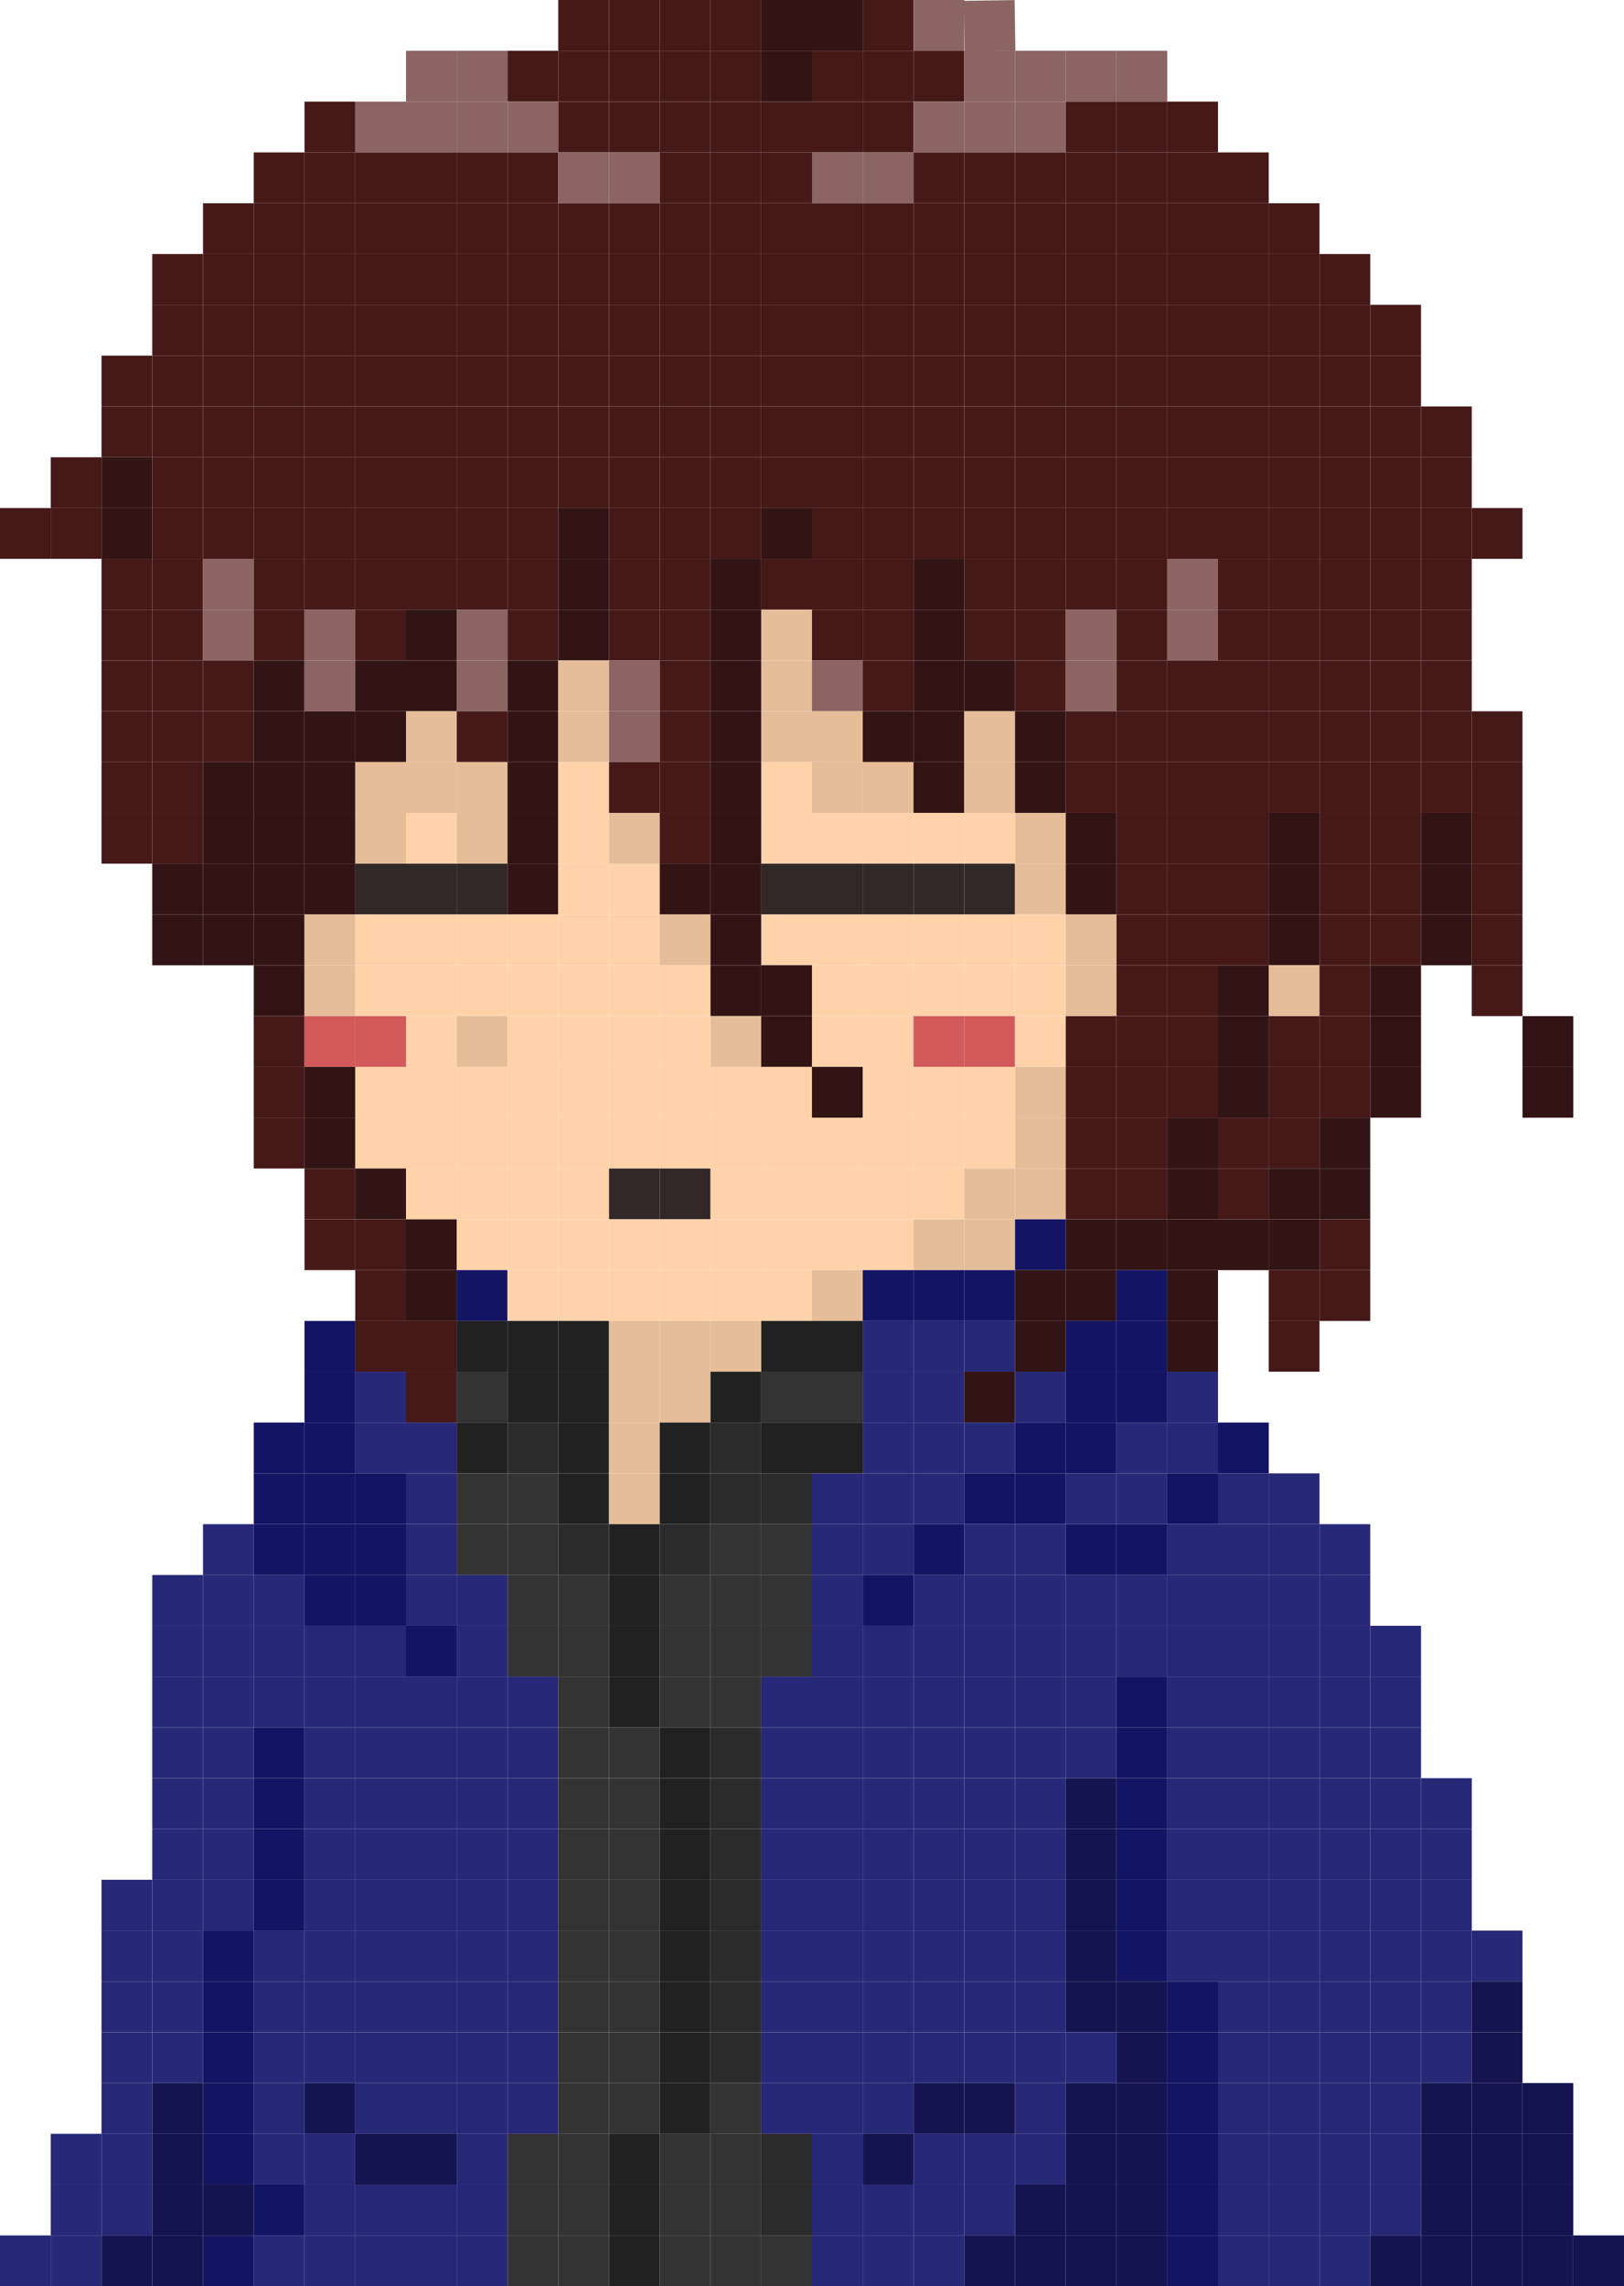 <svg xmlns="http://www.w3.org/2000/svg" viewBox="0 0 639 899.3"><defs><style>.cls-1{fill:#461919;}.cls-2{fill:#321414;}.cls-3{fill:#8c6464;}.cls-4{fill:#e6bd99;}.cls-5{fill:#ffd2aa;}.cls-6{fill:#322828;}.cls-7{fill:#d25a5a;}.cls-8{fill:#141464;}.cls-9{fill:#212121;}.cls-10{fill:#282878;}.cls-11{fill:#333;}.cls-12{fill:#2b2b2b;}.cls-13{fill:#141450;}</style></defs><g id="レイヤー_2" data-name="レイヤー 2"><g id="レイヤー_4" data-name="レイヤー 4"><rect class="cls-1" x="219.66" width="19.97" height="19.98"/><rect class="cls-1" x="239.63" width="19.97" height="19.98"/><rect class="cls-1" x="259.59" width="19.97" height="19.98"/><rect class="cls-1" x="279.56" width="19.97" height="19.98"/><rect class="cls-2" x="299.53" width="19.97" height="19.98"/><rect class="cls-2" x="319.5" width="19.97" height="19.98"/><rect class="cls-1" x="339.47" width="19.97" height="19.98"/><rect class="cls-3" x="359.44" width="19.97" height="19.98"/><rect class="cls-3" x="379.41" y="0.15" width="19.97" height="19.98" transform="translate(-0.11 5.88) rotate(-0.86)"/><rect class="cls-3" x="159.75" y="19.98" width="19.97" height="19.98"/><rect class="cls-3" x="179.72" y="19.98" width="19.97" height="19.98"/><rect class="cls-1" x="199.69" y="19.98" width="19.97" height="19.98"/><rect class="cls-1" x="219.66" y="19.98" width="19.97" height="19.98"/><rect class="cls-1" x="239.63" y="19.98" width="19.97" height="19.98"/><rect class="cls-1" x="259.59" y="19.98" width="19.97" height="19.98"/><rect class="cls-1" x="279.56" y="19.98" width="19.97" height="19.98"/><rect class="cls-2" x="299.53" y="19.98" width="19.97" height="19.98"/><rect class="cls-1" x="319.5" y="19.98" width="19.97" height="19.98"/><rect class="cls-1" x="339.47" y="19.98" width="19.97" height="19.98"/><rect class="cls-1" x="359.44" y="19.98" width="19.97" height="19.98"/><rect class="cls-3" x="379.41" y="19.98" width="19.97" height="19.98"/><rect class="cls-3" x="399.38" y="19.98" width="19.97" height="19.98"/><rect class="cls-3" x="419.34" y="19.98" width="19.97" height="19.98"/><rect class="cls-3" x="439.31" y="19.98" width="19.97" height="19.98"/><rect class="cls-1" x="119.81" y="39.97" width="19.97" height="19.98"/><rect class="cls-3" x="139.78" y="39.97" width="19.97" height="19.98"/><rect class="cls-3" x="159.75" y="39.97" width="19.97" height="19.98"/><rect class="cls-3" x="179.72" y="39.97" width="19.97" height="19.98"/><rect class="cls-3" x="199.69" y="39.97" width="19.97" height="19.98"/><rect class="cls-1" x="219.66" y="39.97" width="19.97" height="19.98"/><rect class="cls-1" x="239.63" y="39.97" width="19.97" height="19.98"/><rect class="cls-1" x="259.59" y="39.97" width="19.97" height="19.98"/><rect class="cls-1" x="279.56" y="39.97" width="19.97" height="19.98"/><rect class="cls-1" x="299.53" y="39.97" width="19.97" height="19.98"/><rect class="cls-1" x="319.5" y="39.97" width="19.97" height="19.98"/><rect class="cls-1" x="339.47" y="39.97" width="19.97" height="19.98"/><rect class="cls-3" x="359.44" y="39.97" width="19.97" height="19.98"/><rect class="cls-3" x="379.41" y="39.97" width="19.97" height="19.98"/><rect class="cls-3" x="399.38" y="39.97" width="19.97" height="19.98"/><rect class="cls-1" x="419.34" y="39.97" width="19.97" height="19.98"/><rect class="cls-1" x="439.31" y="39.97" width="19.97" height="19.98"/><rect class="cls-1" x="459.28" y="39.97" width="19.97" height="19.98"/><rect class="cls-1" x="99.84" y="59.95" width="19.97" height="19.98"/><rect class="cls-1" x="119.81" y="59.95" width="19.97" height="19.98"/><rect class="cls-1" x="139.78" y="59.95" width="19.97" height="19.98"/><rect class="cls-1" x="159.75" y="59.95" width="19.97" height="19.98"/><rect class="cls-1" x="179.72" y="59.95" width="19.97" height="19.98"/><rect class="cls-1" x="199.69" y="59.95" width="19.97" height="19.98"/><rect class="cls-3" x="219.66" y="59.95" width="19.97" height="19.98"/><rect class="cls-3" x="239.63" y="59.95" width="19.97" height="19.98"/><rect class="cls-1" x="259.59" y="59.95" width="19.97" height="19.98"/><rect class="cls-1" x="279.56" y="59.95" width="19.97" height="19.98"/><rect class="cls-1" x="299.53" y="59.95" width="19.97" height="19.98"/><rect class="cls-3" x="319.5" y="59.95" width="19.97" height="19.98"/><rect class="cls-3" x="339.47" y="59.95" width="19.97" height="19.98"/><rect class="cls-1" x="359.44" y="59.95" width="19.97" height="19.98"/><rect class="cls-1" x="379.41" y="59.95" width="19.97" height="19.98"/><rect class="cls-1" x="399.38" y="59.95" width="19.97" height="19.98"/><rect class="cls-1" x="419.34" y="59.95" width="19.97" height="19.98"/><rect class="cls-1" x="439.31" y="59.95" width="19.97" height="19.98"/><rect class="cls-1" x="459.28" y="59.95" width="19.97" height="19.98"/><rect class="cls-1" x="479.25" y="59.95" width="19.97" height="19.98"/><rect class="cls-1" x="79.88" y="79.94" width="19.97" height="19.98"/><rect class="cls-1" x="99.84" y="79.94" width="19.97" height="19.98"/><rect class="cls-1" x="119.81" y="79.94" width="19.97" height="19.98"/><rect class="cls-1" x="139.78" y="79.94" width="19.97" height="19.98"/><rect class="cls-1" x="159.75" y="79.94" width="19.97" height="19.98"/><rect class="cls-1" x="179.72" y="79.94" width="19.97" height="19.98"/><rect class="cls-1" x="199.69" y="79.94" width="19.97" height="19.98"/><rect class="cls-1" x="219.66" y="79.94" width="19.97" height="19.98"/><rect class="cls-1" x="239.63" y="79.94" width="19.97" height="19.98"/><rect class="cls-1" x="259.59" y="79.94" width="19.97" height="19.98"/><rect class="cls-1" x="279.56" y="79.94" width="19.97" height="19.98"/><rect class="cls-1" x="299.53" y="79.94" width="19.97" height="19.98"/><rect class="cls-1" x="319.5" y="79.94" width="19.97" height="19.98"/><rect class="cls-1" x="339.47" y="79.94" width="19.97" height="19.98"/><rect class="cls-1" x="359.44" y="79.94" width="19.97" height="19.98"/><rect class="cls-1" x="379.41" y="79.94" width="19.97" height="19.98"/><rect class="cls-1" x="399.38" y="79.94" width="19.97" height="19.98"/><rect class="cls-1" x="419.34" y="79.94" width="19.97" height="19.98"/><rect class="cls-1" x="439.31" y="79.94" width="19.97" height="19.98"/><rect class="cls-1" x="459.28" y="79.94" width="19.97" height="19.98"/><rect class="cls-1" x="479.25" y="79.94" width="19.97" height="19.98"/><rect class="cls-1" x="499.22" y="79.94" width="19.97" height="19.98"/><rect class="cls-1" x="59.91" y="99.92" width="19.97" height="19.98"/><rect class="cls-1" x="79.88" y="99.92" width="19.97" height="19.98"/><rect class="cls-1" x="99.84" y="99.92" width="19.97" height="19.98"/><rect class="cls-1" x="119.81" y="99.92" width="19.97" height="19.98"/><rect class="cls-1" x="139.78" y="99.92" width="19.97" height="19.98"/><rect class="cls-1" x="159.75" y="99.92" width="19.97" height="19.98"/><rect class="cls-1" x="179.72" y="99.92" width="19.97" height="19.98"/><rect class="cls-1" x="199.69" y="99.92" width="19.97" height="19.98"/><rect class="cls-1" x="219.66" y="99.92" width="19.97" height="19.98"/><rect class="cls-1" x="239.63" y="99.92" width="19.97" height="19.98"/><rect class="cls-1" x="259.59" y="99.92" width="19.97" height="19.98"/><rect class="cls-1" x="279.56" y="99.92" width="19.97" height="19.98"/><rect class="cls-1" x="299.53" y="99.92" width="19.97" height="19.98"/><rect class="cls-1" x="319.5" y="99.92" width="19.97" height="19.98"/><rect class="cls-1" x="339.47" y="99.92" width="19.97" height="19.98"/><rect class="cls-1" x="359.44" y="99.92" width="19.97" height="19.98"/><rect class="cls-1" x="379.41" y="99.92" width="19.97" height="19.98"/><rect class="cls-1" x="399.38" y="99.92" width="19.97" height="19.98"/><rect class="cls-1" x="419.34" y="99.92" width="19.97" height="19.98"/><rect class="cls-1" x="439.31" y="99.92" width="19.97" height="19.98"/><rect class="cls-1" x="459.28" y="99.92" width="19.97" height="19.98"/><rect class="cls-1" x="479.25" y="99.92" width="19.97" height="19.98"/><rect class="cls-1" x="499.22" y="99.92" width="19.97" height="19.98"/><rect class="cls-1" x="519.19" y="99.92" width="19.97" height="19.98"/><rect class="cls-1" x="59.91" y="119.91" width="19.97" height="19.98"/><rect class="cls-1" x="79.88" y="119.91" width="19.97" height="19.98"/><rect class="cls-1" x="99.84" y="119.91" width="19.97" height="19.98"/><rect class="cls-1" x="119.81" y="119.91" width="19.97" height="19.98"/><rect class="cls-1" x="139.78" y="119.91" width="19.97" height="19.98"/><rect class="cls-1" x="159.75" y="119.91" width="19.97" height="19.98"/><rect class="cls-1" x="179.72" y="119.91" width="19.97" height="19.98"/><rect class="cls-1" x="199.69" y="119.91" width="19.97" height="19.98"/><rect class="cls-1" x="219.66" y="119.91" width="19.97" height="19.98"/><rect class="cls-1" x="239.63" y="119.91" width="19.97" height="19.98"/><rect class="cls-1" x="259.59" y="119.91" width="19.97" height="19.98"/><rect class="cls-1" x="279.56" y="119.91" width="19.97" height="19.98"/><rect class="cls-1" x="299.53" y="119.91" width="19.97" height="19.98"/><rect class="cls-1" x="319.5" y="119.91" width="19.97" height="19.98"/><rect class="cls-1" x="339.47" y="119.91" width="19.97" height="19.98"/><rect class="cls-1" x="359.44" y="119.91" width="19.97" height="19.98"/><rect class="cls-1" x="379.41" y="119.91" width="19.97" height="19.98"/><rect class="cls-1" x="399.38" y="119.91" width="19.97" height="19.98"/><rect class="cls-1" x="419.34" y="119.91" width="19.97" height="19.98"/><rect class="cls-1" x="439.31" y="119.91" width="19.97" height="19.98"/><rect class="cls-1" x="459.28" y="119.91" width="19.97" height="19.98"/><rect class="cls-1" x="479.25" y="119.91" width="19.97" height="19.98"/><rect class="cls-1" x="499.22" y="119.91" width="19.97" height="19.98"/><rect class="cls-1" x="519.19" y="119.91" width="19.97" height="19.98"/><rect class="cls-1" x="539.16" y="119.91" width="19.97" height="19.98"/><rect class="cls-1" x="39.94" y="139.89" width="19.97" height="19.98"/><rect class="cls-1" x="59.91" y="139.89" width="19.97" height="19.98"/><rect class="cls-1" x="79.88" y="139.89" width="19.97" height="19.98"/><rect class="cls-1" x="99.84" y="139.89" width="19.97" height="19.98"/><rect class="cls-1" x="119.81" y="139.89" width="19.97" height="19.98"/><rect class="cls-1" x="139.78" y="139.89" width="19.97" height="19.98"/><rect class="cls-1" x="159.75" y="139.89" width="19.97" height="19.98"/><rect class="cls-1" x="179.72" y="139.89" width="19.97" height="19.98"/><rect class="cls-1" x="199.69" y="139.89" width="19.97" height="19.98"/><rect class="cls-1" x="219.66" y="139.89" width="19.97" height="19.98"/><rect class="cls-1" x="239.63" y="139.89" width="19.97" height="19.98"/><rect class="cls-1" x="259.59" y="139.89" width="19.97" height="19.98"/><rect class="cls-1" x="279.56" y="139.89" width="19.97" height="19.98"/><rect class="cls-1" x="299.53" y="139.89" width="19.97" height="19.98"/><rect class="cls-1" x="319.5" y="139.89" width="19.97" height="19.98"/><rect class="cls-1" x="339.47" y="139.89" width="19.97" height="19.98"/><rect class="cls-1" x="359.44" y="139.89" width="19.97" height="19.98"/><rect class="cls-1" x="379.41" y="139.89" width="19.97" height="19.98"/><rect class="cls-1" x="399.38" y="139.89" width="19.97" height="19.98"/><rect class="cls-1" x="419.34" y="139.89" width="19.97" height="19.98"/><rect class="cls-1" x="439.31" y="139.89" width="19.97" height="19.98"/><rect class="cls-1" x="459.28" y="139.89" width="19.97" height="19.98"/><rect class="cls-1" x="479.25" y="139.89" width="19.97" height="19.98"/><rect class="cls-1" x="499.22" y="139.89" width="19.97" height="19.98"/><rect class="cls-1" x="519.19" y="139.89" width="19.97" height="19.98"/><rect class="cls-1" x="539.16" y="139.89" width="19.97" height="19.98"/><rect class="cls-1" x="39.94" y="159.88" width="19.97" height="19.98"/><rect class="cls-1" x="59.91" y="159.88" width="19.97" height="19.98"/><rect class="cls-1" x="79.88" y="159.88" width="19.97" height="19.98"/><rect class="cls-1" x="99.84" y="159.88" width="19.97" height="19.98"/><rect class="cls-1" x="119.81" y="159.88" width="19.97" height="19.98"/><rect class="cls-1" x="139.78" y="159.88" width="19.97" height="19.98"/><rect class="cls-1" x="159.75" y="159.88" width="19.97" height="19.98"/><rect class="cls-1" x="179.72" y="159.88" width="19.97" height="19.98"/><rect class="cls-1" x="199.69" y="159.88" width="19.97" height="19.98"/><rect class="cls-1" x="219.66" y="159.88" width="19.97" height="19.98"/><rect class="cls-1" x="239.63" y="159.88" width="19.97" height="19.98"/><rect class="cls-1" x="259.59" y="159.88" width="19.97" height="19.98"/><rect class="cls-1" x="279.56" y="159.88" width="19.97" height="19.98"/><rect class="cls-1" x="299.53" y="159.88" width="19.97" height="19.98"/><rect class="cls-1" x="319.5" y="159.88" width="19.97" height="19.98"/><rect class="cls-1" x="339.47" y="159.88" width="19.97" height="19.98"/><rect class="cls-1" x="359.44" y="159.88" width="19.97" height="19.98"/><rect class="cls-1" x="379.41" y="159.88" width="19.97" height="19.98"/><rect class="cls-1" x="399.38" y="159.88" width="19.97" height="19.98"/><rect class="cls-1" x="419.34" y="159.88" width="19.97" height="19.98"/><rect class="cls-1" x="439.31" y="159.88" width="19.97" height="19.98"/><rect class="cls-1" x="459.28" y="159.88" width="19.97" height="19.98"/><rect class="cls-1" x="479.25" y="159.88" width="19.97" height="19.98"/><rect class="cls-1" x="499.22" y="159.88" width="19.97" height="19.98"/><rect class="cls-1" x="519.19" y="159.88" width="19.97" height="19.98"/><rect class="cls-1" x="539.16" y="159.88" width="19.97" height="19.98"/><rect class="cls-1" x="559.13" y="159.88" width="19.97" height="19.98"/><rect class="cls-1" x="19.97" y="179.86" width="19.97" height="19.98"/><rect class="cls-2" x="39.94" y="179.86" width="19.97" height="19.98"/><rect class="cls-1" x="59.91" y="179.86" width="19.97" height="19.98"/><rect class="cls-1" x="79.88" y="179.86" width="19.97" height="19.98"/><rect class="cls-1" x="99.84" y="179.86" width="19.97" height="19.98"/><rect class="cls-1" x="119.81" y="179.86" width="19.97" height="19.98"/><rect class="cls-1" x="139.78" y="179.86" width="19.97" height="19.98"/><rect class="cls-1" x="159.75" y="179.86" width="19.97" height="19.98"/><rect class="cls-1" x="179.72" y="179.86" width="19.97" height="19.98"/><rect class="cls-1" x="199.69" y="179.86" width="19.97" height="19.98"/><rect class="cls-1" x="219.66" y="179.86" width="19.97" height="19.98"/><rect class="cls-1" x="239.63" y="179.86" width="19.97" height="19.98"/><rect class="cls-1" x="259.59" y="179.86" width="19.97" height="19.98"/><rect class="cls-1" x="279.56" y="179.86" width="19.97" height="19.98"/><rect class="cls-1" x="299.53" y="179.86" width="19.97" height="19.98"/><rect class="cls-1" x="319.5" y="179.86" width="19.97" height="19.98"/><rect class="cls-1" x="339.47" y="179.86" width="19.97" height="19.98"/><rect class="cls-1" x="359.44" y="179.86" width="19.97" height="19.98"/><rect class="cls-1" x="379.41" y="179.86" width="19.97" height="19.98"/><rect class="cls-1" x="399.38" y="179.86" width="19.97" height="19.98"/><rect class="cls-1" x="419.34" y="179.86" width="19.97" height="19.98"/><rect class="cls-1" x="439.31" y="179.86" width="19.97" height="19.98"/><rect class="cls-1" x="459.28" y="179.86" width="19.97" height="19.98"/><rect class="cls-1" x="479.25" y="179.86" width="19.97" height="19.98"/><rect class="cls-1" x="499.22" y="179.86" width="19.97" height="19.98"/><rect class="cls-1" x="519.19" y="179.86" width="19.97" height="19.98"/><rect class="cls-1" x="539.16" y="179.86" width="19.97" height="19.98"/><rect class="cls-1" x="559.13" y="179.86" width="19.97" height="19.98"/><rect class="cls-1" y="199.84" width="19.97" height="19.98"/><rect class="cls-1" x="19.97" y="199.84" width="19.97" height="19.98"/><rect class="cls-2" x="39.94" y="199.84" width="19.97" height="19.98"/><rect class="cls-1" x="59.91" y="199.84" width="19.97" height="19.98"/><rect class="cls-1" x="79.88" y="199.84" width="19.97" height="19.98"/><rect class="cls-1" x="99.84" y="199.84" width="19.97" height="19.98"/><rect class="cls-1" x="119.81" y="199.84" width="19.97" height="19.98"/><rect class="cls-1" x="139.78" y="199.84" width="19.97" height="19.98"/><rect class="cls-1" x="159.75" y="199.84" width="19.97" height="19.98"/><rect class="cls-1" x="179.72" y="199.84" width="19.97" height="19.98"/><rect class="cls-1" x="199.69" y="199.84" width="19.97" height="19.98"/><rect class="cls-2" x="219.66" y="199.84" width="19.97" height="19.98"/><rect class="cls-1" x="239.63" y="199.84" width="19.97" height="19.98"/><rect class="cls-1" x="259.59" y="199.84" width="19.97" height="19.98"/><rect class="cls-1" x="279.56" y="199.84" width="19.97" height="19.98"/><rect class="cls-2" x="299.53" y="199.84" width="19.97" height="19.98"/><rect class="cls-1" x="319.5" y="199.84" width="19.97" height="19.98"/><rect class="cls-1" x="339.47" y="199.84" width="19.97" height="19.98"/><rect class="cls-1" x="359.44" y="199.84" width="19.97" height="19.98"/><rect class="cls-1" x="379.41" y="199.84" width="19.97" height="19.98"/><rect class="cls-1" x="399.38" y="199.84" width="19.97" height="19.98"/><rect class="cls-1" x="419.34" y="199.84" width="19.97" height="19.98"/><rect class="cls-1" x="439.31" y="199.84" width="19.97" height="19.98"/><rect class="cls-1" x="459.28" y="199.84" width="19.97" height="19.98"/><rect class="cls-1" x="479.25" y="199.84" width="19.97" height="19.98"/><rect class="cls-1" x="499.22" y="199.84" width="19.97" height="19.98"/><rect class="cls-1" x="519.19" y="199.84" width="19.97" height="19.98"/><rect class="cls-1" x="539.16" y="199.84" width="19.97" height="19.98"/><rect class="cls-1" x="559.13" y="199.84" width="19.97" height="19.98"/><rect class="cls-1" x="579.09" y="199.84" width="19.97" height="19.98"/><rect class="cls-1" x="39.94" y="219.83" width="19.97" height="19.98"/><rect class="cls-1" x="59.91" y="219.83" width="19.97" height="19.98"/><rect class="cls-3" x="79.88" y="219.83" width="19.97" height="19.98"/><rect class="cls-1" x="99.84" y="219.83" width="19.97" height="19.98"/><rect class="cls-1" x="119.81" y="219.83" width="19.97" height="19.98"/><rect class="cls-1" x="139.78" y="219.83" width="19.97" height="19.98"/><rect class="cls-1" x="159.75" y="219.83" width="19.97" height="19.98"/><rect class="cls-1" x="179.72" y="219.83" width="19.97" height="19.98"/><rect class="cls-1" x="199.69" y="219.83" width="19.97" height="19.98"/><rect class="cls-2" x="219.66" y="219.83" width="19.97" height="19.98"/><rect class="cls-1" x="239.63" y="219.83" width="19.97" height="19.98"/><rect class="cls-1" x="259.59" y="219.83" width="19.97" height="19.98"/><rect class="cls-2" x="279.56" y="219.83" width="19.97" height="19.98"/><rect class="cls-1" x="299.53" y="219.83" width="19.97" height="19.98"/><rect class="cls-1" x="319.5" y="219.83" width="19.97" height="19.98"/><rect class="cls-1" x="339.47" y="219.83" width="19.97" height="19.98"/><rect class="cls-2" x="359.44" y="219.83" width="19.97" height="19.98"/><rect class="cls-1" x="379.41" y="219.83" width="19.97" height="19.98"/><rect class="cls-1" x="399.38" y="219.83" width="19.97" height="19.98"/><rect class="cls-1" x="419.34" y="219.83" width="19.97" height="19.98"/><rect class="cls-1" x="439.31" y="219.83" width="19.97" height="19.98"/><rect class="cls-3" x="459.28" y="219.83" width="19.97" height="19.98"/><rect class="cls-1" x="479.25" y="219.83" width="19.97" height="19.98"/><rect class="cls-1" x="499.22" y="219.83" width="19.97" height="19.98"/><rect class="cls-1" x="519.19" y="219.83" width="19.97" height="19.98"/><rect class="cls-1" x="539.16" y="219.83" width="19.97" height="19.98"/><rect class="cls-1" x="559.13" y="219.83" width="19.97" height="19.98"/><rect class="cls-1" x="39.94" y="239.81" width="19.97" height="19.98"/><rect class="cls-1" x="59.91" y="239.81" width="19.97" height="19.98"/><rect class="cls-3" x="79.88" y="239.81" width="19.97" height="19.98"/><rect class="cls-1" x="99.84" y="239.81" width="19.97" height="19.98"/><rect class="cls-3" x="119.81" y="239.81" width="19.97" height="19.98"/><rect class="cls-1" x="139.78" y="239.81" width="19.97" height="19.98"/><rect class="cls-2" x="159.75" y="239.81" width="19.97" height="19.98"/><rect class="cls-3" x="179.72" y="239.81" width="19.97" height="19.98"/><rect class="cls-1" x="199.69" y="239.81" width="19.97" height="19.98"/><rect class="cls-2" x="219.66" y="239.81" width="19.97" height="19.98"/><rect class="cls-1" x="239.63" y="239.81" width="19.97" height="19.98"/><rect class="cls-1" x="259.59" y="239.81" width="19.97" height="19.98"/><rect class="cls-2" x="279.56" y="239.81" width="19.97" height="19.98"/><rect class="cls-4" x="299.53" y="239.81" width="19.97" height="19.98"/><rect class="cls-1" x="319.5" y="239.81" width="19.97" height="19.98"/><rect class="cls-1" x="339.47" y="239.81" width="19.97" height="19.98"/><rect class="cls-2" x="359.44" y="239.81" width="19.97" height="19.98"/><rect class="cls-1" x="379.41" y="239.81" width="19.97" height="19.98"/><rect class="cls-1" x="399.38" y="239.81" width="19.97" height="19.98"/><rect class="cls-3" x="419.34" y="239.81" width="19.97" height="19.98"/><rect class="cls-1" x="439.31" y="239.81" width="19.97" height="19.98"/><rect class="cls-3" x="459.28" y="239.81" width="19.97" height="19.98"/><rect class="cls-1" x="479.25" y="239.81" width="19.97" height="19.98"/><rect class="cls-1" x="499.22" y="239.81" width="19.97" height="19.98"/><rect class="cls-1" x="519.19" y="239.81" width="19.97" height="19.98"/><rect class="cls-1" x="539.16" y="239.81" width="19.97" height="19.98"/><rect class="cls-1" x="559.13" y="239.81" width="19.97" height="19.98"/><rect class="cls-1" x="39.94" y="259.8" width="19.97" height="19.98"/><rect class="cls-1" x="59.91" y="259.8" width="19.97" height="19.98"/><rect class="cls-1" x="79.88" y="259.8" width="19.97" height="19.98"/><rect class="cls-2" x="99.84" y="259.8" width="19.97" height="19.98"/><rect class="cls-3" x="119.81" y="259.8" width="19.97" height="19.98"/><rect class="cls-2" x="139.78" y="259.8" width="19.97" height="19.98"/><rect class="cls-2" x="159.75" y="259.8" width="19.97" height="19.98"/><rect class="cls-3" x="179.72" y="259.8" width="19.97" height="19.98"/><rect class="cls-2" x="199.69" y="259.8" width="19.97" height="19.98"/><rect class="cls-4" x="219.66" y="259.8" width="19.97" height="19.98"/><rect class="cls-3" x="239.63" y="259.8" width="19.97" height="19.98"/><rect class="cls-1" x="259.59" y="259.8" width="19.97" height="19.98"/><rect class="cls-2" x="279.56" y="259.8" width="19.97" height="19.98"/><rect class="cls-4" x="299.53" y="259.8" width="19.97" height="19.98"/><rect class="cls-3" x="319.5" y="259.8" width="19.97" height="19.98"/><rect class="cls-1" x="339.47" y="259.8" width="19.97" height="19.98"/><rect class="cls-2" x="359.44" y="259.8" width="19.97" height="19.98"/><rect class="cls-2" x="379.41" y="259.8" width="19.97" height="19.98"/><rect class="cls-1" x="399.38" y="259.8" width="19.97" height="19.98"/><rect class="cls-3" x="419.34" y="259.8" width="19.97" height="19.98"/><rect class="cls-1" x="439.31" y="259.8" width="19.97" height="19.98"/><rect class="cls-1" x="459.28" y="259.8" width="19.97" height="19.98"/><rect class="cls-1" x="479.25" y="259.8" width="19.97" height="19.98"/><rect class="cls-1" x="499.22" y="259.8" width="19.97" height="19.98"/><rect class="cls-1" x="519.19" y="259.8" width="19.97" height="19.98"/><rect class="cls-1" x="539.16" y="259.8" width="19.97" height="19.98"/><rect class="cls-1" x="559.13" y="259.8" width="19.97" height="19.98"/><rect class="cls-1" x="39.94" y="279.78" width="19.97" height="19.98"/><rect class="cls-1" x="59.91" y="279.78" width="19.97" height="19.98"/><rect class="cls-1" x="79.88" y="279.78" width="19.97" height="19.98"/><rect class="cls-2" x="99.84" y="279.78" width="19.97" height="19.98"/><rect class="cls-2" x="119.81" y="279.78" width="19.97" height="19.98"/><rect class="cls-2" x="139.78" y="279.78" width="19.97" height="19.98"/><rect class="cls-4" x="159.75" y="279.78" width="19.97" height="19.98"/><rect class="cls-1" x="179.72" y="279.78" width="19.97" height="19.98"/><rect class="cls-2" x="199.69" y="279.78" width="19.97" height="19.98"/><rect class="cls-4" x="219.66" y="279.78" width="19.97" height="19.98"/><rect class="cls-3" x="239.63" y="279.78" width="19.97" height="19.98"/><rect class="cls-1" x="259.59" y="279.78" width="19.97" height="19.98"/><rect class="cls-2" x="279.56" y="279.78" width="19.97" height="19.98"/><rect class="cls-4" x="299.53" y="279.78" width="19.97" height="19.98"/><rect class="cls-4" x="319.5" y="279.78" width="19.97" height="19.98"/><rect class="cls-2" x="339.47" y="279.78" width="19.97" height="19.98"/><rect class="cls-2" x="359.44" y="279.78" width="19.97" height="19.98"/><rect class="cls-4" x="379.41" y="279.78" width="19.97" height="19.98"/><rect class="cls-2" x="399.38" y="279.78" width="19.97" height="19.98"/><rect class="cls-1" x="419.34" y="279.78" width="19.97" height="19.98"/><rect class="cls-1" x="439.31" y="279.78" width="19.97" height="19.98"/><rect class="cls-1" x="459.28" y="279.78" width="19.97" height="19.98"/><rect class="cls-1" x="479.25" y="279.78" width="19.97" height="19.98"/><rect class="cls-1" x="499.22" y="279.78" width="19.97" height="19.98"/><rect class="cls-1" x="519.19" y="279.78" width="19.97" height="19.98"/><rect class="cls-1" x="539.16" y="279.78" width="19.97" height="19.98"/><rect class="cls-1" x="559.13" y="279.78" width="19.97" height="19.98"/><rect class="cls-1" x="579.09" y="279.78" width="19.97" height="19.98"/><rect class="cls-1" x="39.94" y="299.77" width="19.97" height="19.98"/><rect class="cls-1" x="59.91" y="299.77" width="19.97" height="19.98"/><rect class="cls-2" x="79.88" y="299.77" width="19.97" height="19.98"/><rect class="cls-2" x="99.84" y="299.77" width="19.97" height="19.98"/><rect class="cls-2" x="119.81" y="299.77" width="19.97" height="19.98"/><rect class="cls-4" x="139.78" y="299.77" width="19.97" height="19.98"/><rect class="cls-4" x="159.75" y="299.77" width="19.97" height="19.98"/><rect class="cls-4" x="179.72" y="299.77" width="19.97" height="19.98"/><rect class="cls-2" x="199.69" y="299.77" width="19.97" height="19.98"/><rect class="cls-5" x="219.66" y="299.77" width="19.97" height="19.98"/><rect class="cls-1" x="239.63" y="299.77" width="19.97" height="19.98"/><rect class="cls-1" x="259.59" y="299.77" width="19.97" height="19.98"/><rect class="cls-2" x="279.56" y="299.77" width="19.97" height="19.98"/><rect class="cls-5" x="299.53" y="299.77" width="19.97" height="19.98"/><rect class="cls-4" x="319.5" y="299.77" width="19.97" height="19.98"/><rect class="cls-4" x="339.47" y="299.77" width="19.97" height="19.98"/><rect class="cls-2" x="359.44" y="299.77" width="19.97" height="19.98"/><rect class="cls-4" x="379.41" y="299.77" width="19.97" height="19.98"/><rect class="cls-2" x="399.38" y="299.77" width="19.97" height="19.98"/><rect class="cls-1" x="419.34" y="299.77" width="19.97" height="19.98"/><rect class="cls-1" x="439.31" y="299.77" width="19.97" height="19.98"/><rect class="cls-1" x="459.28" y="299.77" width="19.97" height="19.98"/><rect class="cls-1" x="479.25" y="299.77" width="19.97" height="19.98"/><rect class="cls-1" x="499.22" y="299.77" width="19.97" height="19.98"/><rect class="cls-1" x="519.19" y="299.77" width="19.97" height="19.98"/><rect class="cls-1" x="539.16" y="299.77" width="19.97" height="19.98"/><rect class="cls-1" x="559.13" y="299.77" width="19.97" height="19.98"/><rect class="cls-1" x="579.09" y="299.77" width="19.97" height="19.98"/><rect class="cls-1" x="39.94" y="319.75" width="19.97" height="19.98"/><rect class="cls-1" x="59.91" y="319.75" width="19.97" height="19.98"/><rect class="cls-2" x="79.88" y="319.75" width="19.97" height="19.98"/><rect class="cls-2" x="99.84" y="319.75" width="19.97" height="19.98"/><rect class="cls-2" x="119.81" y="319.75" width="19.97" height="19.98"/><rect class="cls-4" x="139.78" y="319.75" width="19.97" height="19.98"/><rect class="cls-5" x="159.75" y="319.75" width="19.97" height="19.98"/><rect class="cls-4" x="179.72" y="319.75" width="19.97" height="19.98"/><rect class="cls-2" x="199.69" y="319.75" width="19.97" height="19.98"/><rect class="cls-5" x="219.66" y="319.75" width="19.97" height="19.98"/><rect class="cls-4" x="239.63" y="319.75" width="19.97" height="19.98"/><rect class="cls-1" x="259.59" y="319.75" width="19.97" height="19.98"/><rect class="cls-2" x="279.56" y="319.75" width="19.97" height="19.98"/><rect class="cls-5" x="299.53" y="319.75" width="19.97" height="19.98"/><rect class="cls-5" x="319.5" y="319.75" width="19.97" height="19.98"/><rect class="cls-5" x="339.47" y="319.75" width="19.97" height="19.98"/><rect class="cls-5" x="359.44" y="319.75" width="19.97" height="19.98"/><rect class="cls-5" x="379.41" y="319.75" width="19.97" height="19.98"/><rect class="cls-4" x="399.38" y="319.75" width="19.97" height="19.98"/><rect class="cls-2" x="419.34" y="319.75" width="19.97" height="19.98"/><rect class="cls-1" x="439.31" y="319.75" width="19.97" height="19.98"/><rect class="cls-1" x="459.28" y="319.75" width="19.97" height="19.98"/><rect class="cls-1" x="479.25" y="319.75" width="19.97" height="19.98"/><rect class="cls-2" x="499.22" y="319.75" width="19.97" height="19.98"/><rect class="cls-1" x="519.19" y="319.75" width="19.97" height="19.98"/><rect class="cls-1" x="539.16" y="319.75" width="19.97" height="19.98"/><rect class="cls-2" x="559.13" y="319.75" width="19.97" height="19.98"/><rect class="cls-1" x="579.09" y="319.75" width="19.97" height="19.98"/><rect class="cls-2" x="59.91" y="339.73" width="19.97" height="19.98"/><rect class="cls-2" x="79.88" y="339.73" width="19.97" height="19.98"/><rect class="cls-2" x="99.84" y="339.73" width="19.97" height="19.98"/><rect class="cls-2" x="119.81" y="339.73" width="19.97" height="19.98"/><rect class="cls-6" x="139.78" y="339.73" width="19.97" height="19.98"/><rect class="cls-6" x="159.75" y="339.73" width="19.97" height="19.98"/><rect class="cls-6" x="179.72" y="339.73" width="19.97" height="19.98"/><rect class="cls-2" x="199.69" y="339.73" width="19.97" height="19.98"/><rect class="cls-5" x="219.66" y="339.73" width="19.97" height="19.98"/><rect class="cls-5" x="239.63" y="339.73" width="19.97" height="19.98"/><rect class="cls-2" x="259.59" y="339.73" width="19.97" height="19.98"/><rect class="cls-2" x="279.56" y="339.73" width="19.97" height="19.98"/><rect class="cls-6" x="299.53" y="339.73" width="19.97" height="19.98"/><rect class="cls-6" x="319.5" y="339.73" width="19.97" height="19.98"/><rect class="cls-6" x="339.47" y="339.73" width="19.97" height="19.98"/><rect class="cls-6" x="359.44" y="339.73" width="19.97" height="19.98"/><rect class="cls-6" x="379.41" y="339.73" width="19.97" height="19.98"/><rect class="cls-4" x="399.38" y="339.73" width="19.97" height="19.98"/><rect class="cls-2" x="419.34" y="339.73" width="19.97" height="19.98"/><rect class="cls-1" x="439.31" y="339.73" width="19.97" height="19.98"/><rect class="cls-1" x="459.28" y="339.73" width="19.97" height="19.98"/><rect class="cls-1" x="479.25" y="339.73" width="19.97" height="19.98"/><rect class="cls-2" x="499.22" y="339.73" width="19.97" height="19.98"/><rect class="cls-1" x="519.19" y="339.73" width="19.97" height="19.98"/><rect class="cls-1" x="539.16" y="339.73" width="19.97" height="19.98"/><rect class="cls-2" x="559.13" y="339.73" width="19.97" height="19.98"/><rect class="cls-1" x="579.09" y="339.73" width="19.97" height="19.98"/><rect class="cls-2" x="59.91" y="359.72" width="19.97" height="19.98"/><rect class="cls-2" x="79.88" y="359.72" width="19.97" height="19.98"/><rect class="cls-2" x="99.84" y="359.72" width="19.97" height="19.98"/><rect class="cls-4" x="119.81" y="359.72" width="19.97" height="19.98"/><rect class="cls-5" x="139.78" y="359.72" width="19.97" height="19.98"/><rect class="cls-5" x="159.75" y="359.72" width="19.97" height="19.98"/><rect class="cls-5" x="179.72" y="359.72" width="19.97" height="19.98"/><rect class="cls-5" x="199.69" y="359.72" width="19.97" height="19.98"/><rect class="cls-5" x="219.66" y="359.72" width="19.97" height="19.98"/><rect class="cls-5" x="239.63" y="359.72" width="19.97" height="19.98"/><rect class="cls-4" x="259.59" y="359.72" width="19.97" height="19.98"/><rect class="cls-2" x="279.56" y="359.72" width="19.97" height="19.98"/><rect class="cls-5" x="299.53" y="359.72" width="19.97" height="19.98"/><rect class="cls-5" x="319.5" y="359.72" width="19.97" height="19.98"/><rect class="cls-5" x="339.47" y="359.72" width="19.97" height="19.98"/><rect class="cls-5" x="359.44" y="359.72" width="19.97" height="19.98"/><rect class="cls-5" x="379.41" y="359.72" width="19.97" height="19.98"/><rect class="cls-5" x="399.38" y="359.72" width="19.97" height="19.98"/><rect class="cls-4" x="419.34" y="359.72" width="19.97" height="19.98"/><rect class="cls-1" x="439.31" y="359.72" width="19.97" height="19.98"/><rect class="cls-1" x="459.28" y="359.72" width="19.97" height="19.98"/><rect class="cls-1" x="479.25" y="359.72" width="19.97" height="19.98"/><rect class="cls-2" x="499.22" y="359.72" width="19.97" height="19.98"/><rect class="cls-1" x="519.19" y="359.72" width="19.97" height="19.98"/><rect class="cls-1" x="539.16" y="359.72" width="19.97" height="19.98"/><rect class="cls-2" x="559.13" y="359.72" width="19.97" height="19.98"/><rect class="cls-1" x="579.09" y="359.72" width="19.97" height="19.98"/><rect class="cls-2" x="99.84" y="379.7" width="19.97" height="19.98"/><rect class="cls-4" x="119.81" y="379.7" width="19.97" height="19.98"/><rect class="cls-5" x="139.78" y="379.7" width="19.97" height="19.98"/><rect class="cls-5" x="159.75" y="379.7" width="19.97" height="19.98"/><rect class="cls-5" x="179.72" y="379.7" width="19.97" height="19.98"/><rect class="cls-5" x="199.69" y="379.7" width="19.97" height="19.98"/><rect class="cls-5" x="219.66" y="379.7" width="19.97" height="19.98"/><rect class="cls-5" x="239.63" y="379.7" width="19.97" height="19.98"/><rect class="cls-5" x="259.59" y="379.7" width="19.97" height="19.98"/><rect class="cls-2" x="279.56" y="379.7" width="19.97" height="19.98"/><rect class="cls-2" x="299.5" y="379.66" width="19.98" height="20"/><rect class="cls-5" x="319.5" y="379.7" width="19.97" height="19.98"/><rect class="cls-5" x="339.47" y="379.7" width="19.97" height="19.98"/><rect class="cls-5" x="359.44" y="379.7" width="19.97" height="19.98"/><rect class="cls-5" x="379.41" y="379.7" width="19.97" height="19.98"/><rect class="cls-5" x="399.38" y="379.7" width="19.97" height="19.98"/><rect class="cls-4" x="419.34" y="379.7" width="19.97" height="19.98"/><rect class="cls-1" x="439.31" y="379.7" width="19.97" height="19.98"/><rect class="cls-1" x="459.28" y="379.7" width="19.97" height="19.98"/><rect class="cls-2" x="479.25" y="379.7" width="19.97" height="19.98"/><rect class="cls-4" x="499.22" y="379.7" width="19.97" height="19.98"/><rect class="cls-1" x="519.19" y="379.7" width="19.97" height="19.98"/><rect class="cls-2" x="539.16" y="379.7" width="19.97" height="19.98"/><rect class="cls-1" x="579.09" y="379.7" width="19.97" height="19.98"/><rect class="cls-1" x="99.84" y="399.69" width="19.97" height="19.98"/><rect class="cls-7" x="119.81" y="399.69" width="19.97" height="19.98"/><rect class="cls-7" x="139.78" y="399.69" width="19.97" height="19.98"/><rect class="cls-5" x="159.75" y="399.69" width="19.97" height="19.98"/><rect class="cls-4" x="179.72" y="399.69" width="19.97" height="19.98"/><rect class="cls-5" x="199.69" y="399.69" width="19.97" height="19.98"/><rect class="cls-5" x="219.66" y="399.69" width="19.97" height="19.98"/><rect class="cls-5" x="239.63" y="399.69" width="19.97" height="19.98"/><rect class="cls-5" x="259.59" y="399.69" width="19.97" height="19.98"/><rect class="cls-4" x="279.56" y="399.69" width="19.97" height="19.98"/><rect class="cls-2" x="299.5" y="399.66" width="19.98" height="20"/><rect class="cls-5" x="319.5" y="399.69" width="19.97" height="19.98"/><rect class="cls-5" x="339.47" y="399.69" width="19.97" height="19.98"/><rect class="cls-7" x="359.44" y="399.69" width="19.97" height="19.98"/><rect class="cls-7" x="379.41" y="399.69" width="19.97" height="19.98"/><rect class="cls-5" x="399.38" y="399.69" width="19.97" height="19.98"/><rect class="cls-1" x="419.34" y="399.69" width="19.97" height="19.98"/><rect class="cls-1" x="439.31" y="399.69" width="19.97" height="19.98"/><rect class="cls-1" x="459.28" y="399.69" width="19.97" height="19.98"/><rect class="cls-2" x="479.25" y="399.69" width="19.97" height="19.98"/><rect class="cls-1" x="499.22" y="399.69" width="19.97" height="19.98"/><rect class="cls-1" x="519.19" y="399.69" width="19.97" height="19.98"/><rect class="cls-2" x="539.16" y="399.69" width="19.97" height="19.98"/><rect class="cls-2" x="599.06" y="399.69" width="19.97" height="19.98"/><rect class="cls-1" x="99.84" y="419.67" width="19.97" height="19.98"/><rect class="cls-2" x="119.81" y="419.67" width="19.97" height="19.98"/><rect class="cls-5" x="139.78" y="419.67" width="19.97" height="19.98"/><rect class="cls-5" x="159.75" y="419.67" width="19.97" height="19.98"/><rect class="cls-5" x="179.72" y="419.67" width="19.97" height="19.98"/><rect class="cls-5" x="199.69" y="419.67" width="19.97" height="19.98"/><rect class="cls-5" x="219.66" y="419.67" width="19.97" height="19.98"/><rect class="cls-5" x="239.63" y="419.67" width="19.97" height="19.98"/><rect class="cls-5" x="259.59" y="419.67" width="19.97" height="19.98"/><rect class="cls-5" x="279.56" y="419.67" width="19.97" height="19.98"/><rect class="cls-5" x="299.53" y="419.67" width="19.97" height="19.98"/><rect class="cls-2" x="319.48" y="419.66" width="19.98" height="20"/><rect class="cls-5" x="339.47" y="419.67" width="19.97" height="19.98"/><rect class="cls-5" x="359.44" y="419.67" width="19.97" height="19.98"/><rect class="cls-5" x="379.41" y="419.67" width="19.97" height="19.98"/><rect class="cls-4" x="399.38" y="419.67" width="19.97" height="19.98"/><rect class="cls-1" x="419.34" y="419.67" width="19.97" height="19.98"/><rect class="cls-1" x="439.31" y="419.67" width="19.97" height="19.98"/><rect class="cls-1" x="459.28" y="419.67" width="19.97" height="19.98"/><rect class="cls-2" x="479.25" y="419.67" width="19.97" height="19.98"/><rect class="cls-1" x="499.22" y="419.67" width="19.97" height="19.98"/><rect class="cls-1" x="519.19" y="419.67" width="19.97" height="19.98"/><rect class="cls-2" x="539.16" y="419.67" width="19.97" height="19.98"/><rect class="cls-2" x="599.06" y="419.67" width="19.97" height="19.98"/><rect class="cls-1" x="99.84" y="439.66" width="19.97" height="19.98"/><rect class="cls-2" x="119.81" y="439.66" width="19.97" height="19.98"/><rect class="cls-5" x="139.78" y="439.66" width="19.97" height="19.98"/><rect class="cls-5" x="159.75" y="439.66" width="19.97" height="19.98"/><rect class="cls-5" x="179.72" y="439.66" width="19.97" height="19.98"/><rect class="cls-5" x="199.69" y="439.66" width="19.97" height="19.98"/><rect class="cls-5" x="219.66" y="439.66" width="19.97" height="19.98"/><rect class="cls-5" x="239.63" y="439.66" width="19.97" height="19.98"/><rect class="cls-5" x="259.59" y="439.66" width="19.97" height="19.98"/><rect class="cls-5" x="279.56" y="439.66" width="19.97" height="19.98"/><rect class="cls-5" x="299.53" y="439.66" width="19.97" height="19.98"/><rect class="cls-5" x="319.5" y="439.66" width="19.97" height="19.98"/><rect class="cls-5" x="339.47" y="439.66" width="19.97" height="19.98"/><rect class="cls-5" x="359.44" y="439.66" width="19.97" height="19.98"/><rect class="cls-5" x="379.41" y="439.66" width="19.97" height="19.98"/><rect class="cls-4" x="399.38" y="439.66" width="19.97" height="19.98"/><rect class="cls-1" x="419.34" y="439.66" width="19.97" height="19.98"/><rect class="cls-1" x="439.31" y="439.66" width="19.97" height="19.98"/><rect class="cls-2" x="459.28" y="439.66" width="19.97" height="19.98"/><rect class="cls-1" x="479.25" y="439.66" width="19.97" height="19.98"/><rect class="cls-1" x="499.22" y="439.66" width="19.97" height="19.98"/><rect class="cls-2" x="519.19" y="439.66" width="19.97" height="19.98"/><rect class="cls-1" x="119.81" y="459.64" width="19.97" height="19.98"/><rect class="cls-2" x="139.78" y="459.64" width="19.97" height="19.98"/><rect class="cls-5" x="159.75" y="459.64" width="19.97" height="19.98"/><rect class="cls-5" x="179.72" y="459.64" width="19.97" height="19.98"/><rect class="cls-5" x="199.69" y="459.64" width="19.97" height="19.98"/><rect class="cls-5" x="219.66" y="459.64" width="19.97" height="19.98"/><rect class="cls-6" x="239.63" y="459.64" width="19.97" height="19.98"/><rect class="cls-6" x="259.59" y="459.64" width="19.97" height="19.98"/><rect class="cls-5" x="279.56" y="459.64" width="19.97" height="19.98"/><rect class="cls-5" x="299.53" y="459.64" width="19.97" height="19.98"/><rect class="cls-5" x="319.5" y="459.64" width="19.97" height="19.98"/><rect class="cls-5" x="339.47" y="459.64" width="19.97" height="19.98"/><rect class="cls-5" x="359.44" y="459.64" width="19.97" height="19.98"/><rect class="cls-4" x="379.41" y="459.64" width="19.97" height="19.98"/><rect class="cls-4" x="399.38" y="459.64" width="19.97" height="19.98"/><rect class="cls-1" x="419.34" y="459.64" width="19.97" height="19.98"/><rect class="cls-1" x="439.31" y="459.64" width="19.97" height="19.98"/><rect class="cls-2" x="459.28" y="459.64" width="19.97" height="19.98"/><rect class="cls-1" x="479.25" y="459.64" width="19.97" height="19.98"/><rect class="cls-2" x="499.22" y="459.64" width="19.97" height="19.98"/><rect class="cls-2" x="519.19" y="459.64" width="19.97" height="19.98"/><rect class="cls-1" x="119.81" y="479.63" width="19.97" height="19.98"/><rect class="cls-1" x="139.78" y="479.63" width="19.97" height="19.98"/><rect class="cls-2" x="159.75" y="479.63" width="19.97" height="19.98"/><rect class="cls-5" x="179.72" y="479.63" width="19.97" height="19.98"/><rect class="cls-5" x="199.69" y="479.63" width="19.97" height="19.98"/><rect class="cls-5" x="219.66" y="479.63" width="19.97" height="19.98"/><rect class="cls-5" x="239.63" y="479.63" width="19.97" height="19.98"/><rect class="cls-5" x="259.59" y="479.63" width="19.97" height="19.98"/><rect class="cls-5" x="279.56" y="479.63" width="19.97" height="19.98"/><rect class="cls-5" x="299.53" y="479.63" width="19.97" height="19.98"/><rect class="cls-5" x="319.5" y="479.63" width="19.97" height="19.98"/><rect class="cls-5" x="339.47" y="479.63" width="19.97" height="19.98"/><rect class="cls-4" x="359.44" y="479.63" width="19.97" height="19.98"/><rect class="cls-4" x="379.41" y="479.63" width="19.97" height="19.98"/><rect class="cls-8" x="399.38" y="479.63" width="19.97" height="19.98"/><rect class="cls-2" x="419.34" y="479.63" width="19.97" height="19.98"/><rect class="cls-2" x="439.31" y="479.63" width="19.97" height="19.98"/><rect class="cls-2" x="459.28" y="479.63" width="19.97" height="19.98"/><rect class="cls-2" x="479.25" y="479.63" width="19.97" height="19.98"/><rect class="cls-2" x="499.22" y="479.63" width="19.97" height="19.98"/><rect class="cls-1" x="519.19" y="479.63" width="19.97" height="19.98"/><rect class="cls-1" x="139.78" y="499.61" width="19.97" height="19.98"/><rect class="cls-2" x="159.75" y="499.61" width="19.97" height="19.98"/><rect class="cls-8" x="179.72" y="499.61" width="19.97" height="19.98"/><rect class="cls-5" x="199.69" y="499.61" width="19.97" height="19.98"/><rect class="cls-5" x="219.66" y="499.61" width="19.97" height="19.98"/><rect class="cls-5" x="239.63" y="499.61" width="19.97" height="19.98"/><rect class="cls-5" x="259.59" y="499.61" width="19.97" height="19.98"/><rect class="cls-5" x="279.56" y="499.61" width="19.97" height="19.98"/><rect class="cls-5" x="299.53" y="499.61" width="19.97" height="19.98"/><rect class="cls-4" x="319.5" y="499.61" width="19.97" height="19.98"/><rect class="cls-8" x="339.47" y="499.61" width="19.97" height="19.98"/><rect class="cls-8" x="359.44" y="499.61" width="19.97" height="19.98"/><rect class="cls-8" x="379.41" y="499.61" width="19.97" height="19.98"/><rect class="cls-2" x="399.38" y="499.61" width="19.97" height="19.98"/><rect class="cls-2" x="419.34" y="499.61" width="19.97" height="19.98"/><rect class="cls-8" x="439.31" y="499.61" width="19.97" height="19.98"/><rect class="cls-2" x="459.28" y="499.61" width="19.97" height="19.98"/><rect class="cls-1" x="499.22" y="499.61" width="19.97" height="19.98"/><rect class="cls-1" x="519.19" y="499.61" width="19.97" height="19.98"/><rect class="cls-8" x="119.81" y="519.59" width="19.97" height="19.98"/><rect class="cls-1" x="139.78" y="519.59" width="19.97" height="19.98"/><rect class="cls-1" x="159.75" y="519.59" width="19.97" height="19.98"/><rect class="cls-9" x="179.72" y="519.59" width="19.97" height="19.98"/><rect class="cls-9" x="199.69" y="519.59" width="19.97" height="19.98"/><rect class="cls-9" x="219.66" y="519.59" width="19.97" height="19.98"/><rect class="cls-4" x="239.63" y="519.59" width="19.97" height="19.98"/><rect class="cls-4" x="259.59" y="519.59" width="19.97" height="19.98"/><rect class="cls-4" x="279.56" y="519.59" width="19.97" height="19.98"/><rect class="cls-9" x="299.53" y="519.59" width="19.97" height="19.98"/><rect class="cls-9" x="319.5" y="519.59" width="19.97" height="19.98"/><rect class="cls-10" x="339.47" y="519.59" width="19.97" height="19.98"/><rect class="cls-10" x="359.44" y="519.59" width="19.97" height="19.98"/><rect class="cls-10" x="379.41" y="519.59" width="19.97" height="19.98"/><rect class="cls-2" x="399.38" y="519.59" width="19.97" height="19.98"/><rect class="cls-8" x="419.34" y="519.59" width="19.97" height="19.98"/><rect class="cls-8" x="439.31" y="519.59" width="19.97" height="19.98"/><rect class="cls-2" x="459.28" y="519.59" width="19.97" height="19.98"/><rect class="cls-1" x="499.22" y="519.59" width="19.97" height="19.98"/><rect class="cls-8" x="119.81" y="539.58" width="19.97" height="19.98"/><rect class="cls-10" x="139.78" y="539.58" width="19.97" height="19.98"/><rect class="cls-1" x="159.75" y="539.58" width="19.97" height="19.98"/><rect class="cls-11" x="179.72" y="539.58" width="19.97" height="19.98"/><rect class="cls-9" x="199.69" y="539.58" width="19.97" height="19.98"/><rect class="cls-9" x="219.66" y="539.58" width="19.97" height="19.98"/><rect class="cls-4" x="239.63" y="539.58" width="19.97" height="19.98"/><rect class="cls-4" x="259.59" y="539.58" width="19.97" height="19.98"/><rect class="cls-9" x="279.56" y="539.58" width="19.97" height="19.98"/><rect class="cls-11" x="299.53" y="539.58" width="19.97" height="19.98"/><rect class="cls-11" x="319.5" y="539.58" width="19.97" height="19.98"/><rect class="cls-10" x="339.47" y="539.58" width="19.97" height="19.98"/><rect class="cls-10" x="359.44" y="539.58" width="19.97" height="19.98"/><rect class="cls-2" x="379.41" y="539.58" width="19.97" height="19.98"/><rect class="cls-10" x="399.38" y="539.58" width="19.97" height="19.98"/><rect class="cls-8" x="419.34" y="539.58" width="19.97" height="19.98"/><rect class="cls-8" x="439.31" y="539.58" width="19.97" height="19.98"/><rect class="cls-10" x="459.28" y="539.58" width="19.97" height="19.98"/><rect class="cls-8" x="99.84" y="559.56" width="19.97" height="19.98"/><rect class="cls-8" x="119.81" y="559.56" width="19.97" height="19.98"/><rect class="cls-10" x="139.78" y="559.56" width="19.97" height="19.98"/><rect class="cls-10" x="159.75" y="559.56" width="19.97" height="19.98"/><rect class="cls-9" x="179.72" y="559.56" width="19.97" height="19.98"/><rect class="cls-12" x="199.69" y="559.56" width="19.97" height="19.98"/><rect class="cls-9" x="219.66" y="559.56" width="19.97" height="19.98"/><rect class="cls-4" x="239.63" y="559.56" width="19.97" height="19.98"/><rect class="cls-9" x="259.59" y="559.56" width="19.97" height="19.98"/><rect class="cls-12" x="279.56" y="559.56" width="19.97" height="19.98"/><rect class="cls-9" x="299.53" y="559.56" width="19.97" height="19.98"/><rect class="cls-9" x="319.5" y="559.56" width="19.97" height="19.98"/><rect class="cls-10" x="339.47" y="559.56" width="19.97" height="19.98"/><rect class="cls-10" x="359.44" y="559.56" width="19.97" height="19.98"/><rect class="cls-10" x="379.41" y="559.56" width="19.97" height="19.98"/><rect class="cls-8" x="399.38" y="559.56" width="19.97" height="19.98"/><rect class="cls-8" x="419.34" y="559.56" width="19.97" height="19.98"/><rect class="cls-10" x="439.31" y="559.56" width="19.97" height="19.98"/><rect class="cls-10" x="459.28" y="559.56" width="19.97" height="19.98"/><rect class="cls-8" x="479.25" y="559.56" width="19.97" height="19.98"/><rect class="cls-8" x="99.84" y="579.55" width="19.97" height="19.98"/><rect class="cls-8" x="119.81" y="579.55" width="19.97" height="19.98"/><rect class="cls-8" x="139.78" y="579.55" width="19.97" height="19.98"/><rect class="cls-10" x="159.75" y="579.55" width="19.97" height="19.98"/><rect class="cls-11" x="179.72" y="579.55" width="19.97" height="19.98"/><rect class="cls-11" x="199.69" y="579.55" width="19.97" height="19.98"/><rect class="cls-9" x="219.66" y="579.55" width="19.97" height="19.98"/><rect class="cls-4" x="239.63" y="579.55" width="19.97" height="19.98"/><rect class="cls-9" x="259.59" y="579.55" width="19.97" height="19.98"/><rect class="cls-12" x="279.56" y="579.55" width="19.97" height="19.98"/><rect class="cls-12" x="299.53" y="579.55" width="19.97" height="19.98"/><rect class="cls-10" x="319.5" y="579.55" width="19.97" height="19.98"/><rect class="cls-10" x="339.47" y="579.55" width="19.97" height="19.98"/><rect class="cls-10" x="359.44" y="579.55" width="19.97" height="19.98"/><rect class="cls-8" x="379.41" y="579.55" width="19.97" height="19.98"/><rect class="cls-8" x="399.38" y="579.55" width="19.97" height="19.98"/><rect class="cls-10" x="419.34" y="579.55" width="19.97" height="19.98"/><rect class="cls-10" x="439.31" y="579.55" width="19.97" height="19.98"/><rect class="cls-8" x="459.28" y="579.55" width="19.97" height="19.98"/><rect class="cls-10" x="479.25" y="579.55" width="19.97" height="19.98"/><rect class="cls-10" x="499.22" y="579.55" width="19.97" height="19.98"/><rect class="cls-10" x="79.88" y="599.53" width="19.97" height="19.98"/><rect class="cls-8" x="99.84" y="599.53" width="19.97" height="19.98"/><rect class="cls-8" x="119.81" y="599.53" width="19.97" height="19.98"/><rect class="cls-8" x="139.78" y="599.53" width="19.97" height="19.98"/><rect class="cls-10" x="159.75" y="599.53" width="19.97" height="19.98"/><rect class="cls-11" x="179.72" y="599.53" width="19.97" height="19.98"/><rect class="cls-11" x="199.69" y="599.53" width="19.97" height="19.98"/><rect class="cls-12" x="219.66" y="599.53" width="19.97" height="19.98"/><rect class="cls-9" x="239.63" y="599.53" width="19.97" height="19.98"/><rect class="cls-12" x="259.59" y="599.53" width="19.97" height="19.98"/><rect class="cls-11" x="279.56" y="599.53" width="19.97" height="19.98"/><rect class="cls-11" x="299.53" y="599.53" width="19.97" height="19.98"/><rect class="cls-10" x="319.5" y="599.53" width="19.97" height="19.98"/><rect class="cls-10" x="339.47" y="599.53" width="19.97" height="19.98"/><rect class="cls-8" x="359.44" y="599.53" width="19.97" height="19.98"/><rect class="cls-10" x="379.41" y="599.53" width="19.97" height="19.98"/><rect class="cls-10" x="399.38" y="599.53" width="19.97" height="19.98"/><rect class="cls-8" x="419.34" y="599.53" width="19.97" height="19.98"/><rect class="cls-8" x="439.31" y="599.53" width="19.97" height="19.98"/><rect class="cls-10" x="459.28" y="599.53" width="19.97" height="19.98"/><rect class="cls-10" x="479.25" y="599.53" width="19.97" height="19.98"/><rect class="cls-10" x="499.22" y="599.53" width="19.97" height="19.98"/><rect class="cls-10" x="519.19" y="599.53" width="19.97" height="19.98"/><rect class="cls-10" x="59.91" y="619.52" width="19.97" height="19.98"/><rect class="cls-10" x="79.88" y="619.52" width="19.97" height="19.98"/><rect class="cls-10" x="99.84" y="619.52" width="19.97" height="19.98"/><rect class="cls-8" x="119.81" y="619.52" width="19.97" height="19.98"/><rect class="cls-8" x="139.78" y="619.52" width="19.97" height="19.98"/><rect class="cls-10" x="159.75" y="619.52" width="19.97" height="19.98"/><rect class="cls-10" x="179.72" y="619.52" width="19.97" height="19.98"/><rect class="cls-11" x="199.69" y="619.52" width="19.97" height="19.98"/><rect class="cls-11" x="219.66" y="619.52" width="19.97" height="19.98"/><rect class="cls-9" x="239.63" y="619.52" width="19.97" height="19.98"/><rect class="cls-11" x="259.59" y="619.52" width="19.97" height="19.98"/><rect class="cls-11" x="279.56" y="619.52" width="19.97" height="19.98"/><rect class="cls-11" x="299.53" y="619.52" width="19.97" height="19.98"/><rect class="cls-10" x="319.5" y="619.52" width="19.97" height="19.98"/><rect class="cls-8" x="339.47" y="619.52" width="19.97" height="19.98"/><rect class="cls-10" x="359.44" y="619.52" width="19.97" height="19.98"/><rect class="cls-10" x="379.41" y="619.52" width="19.97" height="19.98"/><rect class="cls-10" x="399.38" y="619.52" width="19.97" height="19.98"/><rect class="cls-10" x="419.34" y="619.52" width="19.97" height="19.98"/><rect class="cls-10" x="439.31" y="619.52" width="19.97" height="19.98"/><rect class="cls-10" x="459.28" y="619.52" width="19.97" height="19.98"/><rect class="cls-10" x="479.25" y="619.52" width="19.97" height="19.98"/><rect class="cls-10" x="499.22" y="619.52" width="19.97" height="19.98"/><rect class="cls-10" x="519.19" y="619.52" width="19.97" height="19.98"/><rect class="cls-10" x="59.91" y="639.5" width="19.97" height="19.98"/><rect class="cls-10" x="79.88" y="639.5" width="19.97" height="19.98"/><rect class="cls-10" x="99.84" y="639.5" width="19.97" height="19.98"/><rect class="cls-10" x="119.81" y="639.5" width="19.97" height="19.98"/><rect class="cls-10" x="139.78" y="639.5" width="19.97" height="19.98"/><rect class="cls-8" x="159.75" y="639.5" width="19.97" height="19.98"/><rect class="cls-10" x="179.72" y="639.5" width="19.97" height="19.98"/><rect class="cls-11" x="199.69" y="639.5" width="19.97" height="19.98"/><rect class="cls-11" x="219.66" y="639.5" width="19.97" height="19.98"/><rect class="cls-9" x="239.63" y="639.5" width="19.97" height="19.98"/><rect class="cls-11" x="259.59" y="639.5" width="19.97" height="19.98"/><rect class="cls-11" x="279.56" y="639.5" width="19.97" height="19.98"/><rect class="cls-11" x="299.53" y="639.5" width="19.97" height="19.98"/><rect class="cls-10" x="319.5" y="639.5" width="19.97" height="19.98"/><rect class="cls-10" x="339.47" y="639.5" width="19.97" height="19.98"/><rect class="cls-10" x="359.44" y="639.5" width="19.97" height="19.98"/><rect class="cls-10" x="379.41" y="639.5" width="19.97" height="19.98"/><rect class="cls-10" x="399.38" y="639.5" width="19.97" height="19.98"/><rect class="cls-10" x="419.34" y="639.5" width="19.97" height="19.98"/><rect class="cls-10" x="439.31" y="639.5" width="19.97" height="19.98"/><rect class="cls-10" x="459.28" y="639.5" width="19.97" height="19.98"/><rect class="cls-10" x="479.25" y="639.5" width="19.97" height="19.98"/><rect class="cls-10" x="499.22" y="639.5" width="19.97" height="19.98"/><rect class="cls-10" x="519.19" y="639.5" width="19.97" height="19.98"/><rect class="cls-10" x="539.16" y="639.5" width="19.97" height="19.98"/><rect class="cls-10" x="59.91" y="659.48" width="19.97" height="19.98"/><rect class="cls-10" x="79.88" y="659.48" width="19.97" height="19.98"/><rect class="cls-10" x="99.84" y="659.48" width="19.97" height="19.98"/><rect class="cls-10" x="119.81" y="659.48" width="19.97" height="19.98"/><rect class="cls-10" x="139.78" y="659.48" width="19.97" height="19.98"/><rect class="cls-10" x="159.75" y="659.48" width="19.97" height="19.98"/><rect class="cls-10" x="179.72" y="659.48" width="19.97" height="19.98"/><rect class="cls-10" x="199.69" y="659.48" width="19.97" height="19.98"/><rect class="cls-11" x="219.66" y="659.48" width="19.97" height="19.98"/><rect class="cls-9" x="239.63" y="659.48" width="19.97" height="19.98"/><rect class="cls-11" x="259.59" y="659.48" width="19.97" height="19.98"/><rect class="cls-11" x="279.56" y="659.48" width="19.97" height="19.98"/><rect class="cls-10" x="299.53" y="659.48" width="19.97" height="19.98"/><rect class="cls-10" x="319.5" y="659.48" width="19.97" height="19.98"/><rect class="cls-10" x="339.47" y="659.48" width="19.97" height="19.98"/><rect class="cls-10" x="359.44" y="659.48" width="19.97" height="19.98"/><rect class="cls-10" x="379.41" y="659.48" width="19.97" height="19.98"/><rect class="cls-10" x="399.38" y="659.48" width="19.97" height="19.98"/><rect class="cls-10" x="419.34" y="659.48" width="19.97" height="19.98"/><rect class="cls-8" x="439.31" y="659.48" width="19.97" height="19.98"/><rect class="cls-10" x="459.28" y="659.48" width="19.97" height="19.98"/><rect class="cls-10" x="479.25" y="659.48" width="19.97" height="19.98"/><rect class="cls-10" x="499.22" y="659.48" width="19.97" height="19.98"/><rect class="cls-10" x="519.19" y="659.48" width="19.97" height="19.98"/><rect class="cls-10" x="539.16" y="659.48" width="19.97" height="19.98"/><rect class="cls-10" x="59.91" y="679.47" width="19.97" height="19.98"/><rect class="cls-10" x="79.88" y="679.47" width="19.97" height="19.98"/><rect class="cls-8" x="99.84" y="679.47" width="19.97" height="19.98"/><rect class="cls-10" x="119.81" y="679.47" width="19.97" height="19.98"/><rect class="cls-10" x="139.78" y="679.47" width="19.97" height="19.98"/><rect class="cls-10" x="159.75" y="679.47" width="19.97" height="19.98"/><rect class="cls-10" x="179.72" y="679.47" width="19.97" height="19.98"/><rect class="cls-10" x="199.69" y="679.47" width="19.97" height="19.98"/><rect class="cls-11" x="219.66" y="679.47" width="19.97" height="19.98"/><rect class="cls-11" x="239.63" y="679.47" width="19.97" height="19.98"/><rect class="cls-9" x="259.59" y="679.47" width="19.97" height="19.98"/><rect class="cls-12" x="279.56" y="679.47" width="19.97" height="19.98"/><rect class="cls-10" x="299.53" y="679.47" width="19.97" height="19.98"/><rect class="cls-10" x="319.5" y="679.47" width="19.97" height="19.98"/><rect class="cls-10" x="339.47" y="679.47" width="19.97" height="19.98"/><rect class="cls-10" x="359.44" y="679.47" width="19.97" height="19.98"/><rect class="cls-10" x="379.41" y="679.47" width="19.97" height="19.98"/><rect class="cls-10" x="399.38" y="679.47" width="19.97" height="19.98"/><rect class="cls-10" x="419.34" y="679.47" width="19.97" height="19.98"/><rect class="cls-8" x="439.31" y="679.47" width="19.97" height="19.98"/><rect class="cls-10" x="459.28" y="679.47" width="19.97" height="19.98"/><rect class="cls-10" x="479.25" y="679.47" width="19.97" height="19.98"/><rect class="cls-10" x="499.22" y="679.47" width="19.97" height="19.98"/><rect class="cls-10" x="519.19" y="679.47" width="19.97" height="19.98"/><rect class="cls-10" x="539.16" y="679.47" width="19.97" height="19.98"/><rect class="cls-10" x="59.91" y="699.45" width="19.97" height="19.98"/><rect class="cls-10" x="79.88" y="699.45" width="19.97" height="19.98"/><rect class="cls-8" x="99.84" y="699.45" width="19.97" height="19.98"/><rect class="cls-10" x="119.81" y="699.45" width="19.97" height="19.98"/><rect class="cls-10" x="139.78" y="699.45" width="19.97" height="19.98"/><rect class="cls-10" x="159.75" y="699.45" width="19.97" height="19.98"/><rect class="cls-10" x="179.72" y="699.45" width="19.97" height="19.98"/><rect class="cls-10" x="199.69" y="699.45" width="19.97" height="19.98"/><rect class="cls-11" x="219.66" y="699.45" width="19.97" height="19.98"/><rect class="cls-11" x="239.63" y="699.45" width="19.97" height="19.98"/><rect class="cls-9" x="259.59" y="699.45" width="19.97" height="19.98"/><rect class="cls-12" x="279.56" y="699.45" width="19.97" height="19.98"/><rect class="cls-10" x="299.53" y="699.45" width="19.97" height="19.98"/><rect class="cls-10" x="319.5" y="699.45" width="19.97" height="19.98"/><rect class="cls-10" x="339.47" y="699.45" width="19.97" height="19.98"/><rect class="cls-10" x="359.44" y="699.45" width="19.97" height="19.98"/><rect class="cls-10" x="379.41" y="699.45" width="19.97" height="19.98"/><rect class="cls-10" x="399.38" y="699.45" width="19.97" height="19.98"/><rect class="cls-13" x="419.34" y="699.45" width="19.97" height="19.98"/><rect class="cls-8" x="439.31" y="699.45" width="19.97" height="19.98"/><rect class="cls-10" x="459.28" y="699.45" width="19.97" height="19.98"/><rect class="cls-10" x="479.25" y="699.45" width="19.97" height="19.98"/><rect class="cls-10" x="499.22" y="699.45" width="19.97" height="19.98"/><rect class="cls-10" x="519.19" y="699.45" width="19.97" height="19.98"/><rect class="cls-10" x="539.16" y="699.45" width="19.97" height="19.98"/><rect class="cls-10" x="559.13" y="699.45" width="19.97" height="19.98"/><rect class="cls-10" x="59.91" y="719.44" width="19.97" height="19.98"/><rect class="cls-10" x="79.88" y="719.44" width="19.97" height="19.98"/><rect class="cls-8" x="99.84" y="719.44" width="19.97" height="19.98"/><rect class="cls-10" x="119.81" y="719.44" width="19.97" height="19.98"/><rect class="cls-10" x="139.78" y="719.44" width="19.97" height="19.98"/><rect class="cls-10" x="159.75" y="719.44" width="19.97" height="19.98"/><rect class="cls-10" x="179.72" y="719.44" width="19.97" height="19.98"/><rect class="cls-10" x="199.69" y="719.44" width="19.97" height="19.98"/><rect class="cls-11" x="219.66" y="719.44" width="19.97" height="19.98"/><rect class="cls-11" x="239.63" y="719.44" width="19.97" height="19.98"/><rect class="cls-9" x="259.59" y="719.44" width="19.97" height="19.98"/><rect class="cls-12" x="279.56" y="719.44" width="19.97" height="19.98"/><rect class="cls-10" x="299.53" y="719.44" width="19.97" height="19.98"/><rect class="cls-10" x="319.5" y="719.44" width="19.97" height="19.98"/><rect class="cls-10" x="339.47" y="719.44" width="19.97" height="19.98"/><rect class="cls-10" x="359.44" y="719.44" width="19.97" height="19.98"/><rect class="cls-10" x="379.41" y="719.44" width="19.97" height="19.98"/><rect class="cls-10" x="399.38" y="719.44" width="19.97" height="19.98"/><rect class="cls-13" x="419.34" y="719.44" width="19.97" height="19.98"/><rect class="cls-8" x="439.31" y="719.44" width="19.97" height="19.98"/><rect class="cls-10" x="459.28" y="719.44" width="19.97" height="19.98"/><rect class="cls-10" x="479.25" y="719.44" width="19.97" height="19.98"/><rect class="cls-10" x="499.22" y="719.44" width="19.97" height="19.98"/><rect class="cls-10" x="519.19" y="719.44" width="19.97" height="19.98"/><rect class="cls-10" x="539.16" y="719.44" width="19.97" height="19.98"/><rect class="cls-10" x="559.13" y="719.44" width="19.97" height="19.98"/><rect class="cls-10" x="39.94" y="739.42" width="19.97" height="19.98"/><rect class="cls-10" x="59.91" y="739.42" width="19.97" height="19.98"/><rect class="cls-10" x="79.88" y="739.42" width="19.97" height="19.98"/><rect class="cls-8" x="99.84" y="739.42" width="19.97" height="19.98"/><rect class="cls-10" x="119.81" y="739.42" width="19.97" height="19.98"/><rect class="cls-10" x="139.78" y="739.42" width="19.97" height="19.98"/><rect class="cls-10" x="159.75" y="739.42" width="19.97" height="19.98"/><rect class="cls-10" x="179.72" y="739.42" width="19.97" height="19.98"/><rect class="cls-10" x="199.69" y="739.42" width="19.97" height="19.98"/><rect class="cls-11" x="219.66" y="739.42" width="19.97" height="19.98"/><rect class="cls-11" x="239.63" y="739.42" width="19.97" height="19.98"/><rect class="cls-9" x="259.59" y="739.42" width="19.97" height="19.98"/><rect class="cls-12" x="279.56" y="739.42" width="19.97" height="19.98"/><rect class="cls-10" x="299.53" y="739.42" width="19.97" height="19.98"/><rect class="cls-10" x="319.5" y="739.42" width="19.97" height="19.98"/><rect class="cls-10" x="339.47" y="739.42" width="19.97" height="19.98"/><rect class="cls-10" x="359.44" y="739.42" width="19.97" height="19.98"/><rect class="cls-10" x="379.41" y="739.42" width="19.97" height="19.98"/><rect class="cls-10" x="399.38" y="739.42" width="19.97" height="19.98"/><rect class="cls-13" x="419.34" y="739.42" width="19.97" height="19.98"/><rect class="cls-8" x="439.31" y="739.42" width="19.97" height="19.98"/><rect class="cls-10" x="459.28" y="739.42" width="19.97" height="19.98"/><rect class="cls-10" x="479.25" y="739.42" width="19.97" height="19.98"/><rect class="cls-10" x="499.22" y="739.42" width="19.97" height="19.98"/><rect class="cls-10" x="519.19" y="739.42" width="19.97" height="19.98"/><rect class="cls-10" x="539.16" y="739.42" width="19.97" height="19.98"/><rect class="cls-10" x="559.13" y="739.42" width="19.97" height="19.98"/><rect class="cls-10" x="39.94" y="759.41" width="19.97" height="19.98"/><rect class="cls-10" x="59.91" y="759.41" width="19.97" height="19.98"/><rect class="cls-8" x="79.88" y="759.41" width="19.97" height="19.98"/><rect class="cls-10" x="99.84" y="759.41" width="19.97" height="19.98"/><rect class="cls-10" x="119.81" y="759.41" width="19.97" height="19.98"/><rect class="cls-10" x="139.78" y="759.41" width="19.97" height="19.98"/><rect class="cls-10" x="159.75" y="759.41" width="19.97" height="19.98"/><rect class="cls-10" x="179.72" y="759.41" width="19.97" height="19.98"/><rect class="cls-10" x="199.69" y="759.41" width="19.97" height="19.98"/><rect class="cls-11" x="219.66" y="759.41" width="19.97" height="19.98"/><rect class="cls-11" x="239.63" y="759.41" width="19.97" height="19.98"/><rect class="cls-9" x="259.59" y="759.41" width="19.97" height="19.98"/><rect class="cls-12" x="279.56" y="759.41" width="19.97" height="19.98"/><rect class="cls-10" x="299.53" y="759.41" width="19.97" height="19.98"/><rect class="cls-10" x="319.5" y="759.41" width="19.97" height="19.98"/><rect class="cls-10" x="339.47" y="759.41" width="19.97" height="19.98"/><rect class="cls-10" x="359.44" y="759.41" width="19.97" height="19.98"/><rect class="cls-10" x="379.41" y="759.41" width="19.97" height="19.98"/><rect class="cls-10" x="399.38" y="759.41" width="19.97" height="19.98"/><rect class="cls-13" x="419.34" y="759.41" width="19.97" height="19.98"/><rect class="cls-8" x="439.31" y="759.41" width="19.97" height="19.98"/><rect class="cls-10" x="459.28" y="759.41" width="19.97" height="19.98"/><rect class="cls-10" x="479.25" y="759.41" width="19.97" height="19.98"/><rect class="cls-10" x="499.22" y="759.41" width="19.97" height="19.98"/><rect class="cls-10" x="519.19" y="759.41" width="19.97" height="19.98"/><rect class="cls-10" x="539.16" y="759.41" width="19.97" height="19.98"/><rect class="cls-10" x="559.13" y="759.41" width="19.97" height="19.98"/><rect class="cls-10" x="579.09" y="759.41" width="19.97" height="19.98"/><rect class="cls-10" x="39.94" y="779.39" width="19.97" height="19.98"/><rect class="cls-10" x="59.91" y="779.39" width="19.97" height="19.98"/><rect class="cls-8" x="79.88" y="779.39" width="19.97" height="19.98"/><rect class="cls-10" x="99.84" y="779.39" width="19.97" height="19.98"/><rect class="cls-10" x="119.81" y="779.39" width="19.97" height="19.98"/><rect class="cls-10" x="139.78" y="779.39" width="19.97" height="19.98"/><rect class="cls-10" x="159.75" y="779.39" width="19.97" height="19.98"/><rect class="cls-10" x="179.72" y="779.39" width="19.97" height="19.98"/><rect class="cls-10" x="199.69" y="779.39" width="19.97" height="19.98"/><rect class="cls-11" x="219.66" y="779.39" width="19.97" height="19.98"/><rect class="cls-11" x="239.63" y="779.39" width="19.97" height="19.98"/><rect class="cls-9" x="259.59" y="779.39" width="19.97" height="19.98"/><rect class="cls-12" x="279.56" y="779.39" width="19.97" height="19.98"/><rect class="cls-10" x="299.53" y="779.39" width="19.97" height="19.98"/><rect class="cls-10" x="319.5" y="779.39" width="19.97" height="19.98"/><rect class="cls-10" x="339.47" y="779.39" width="19.97" height="19.98"/><rect class="cls-10" x="359.44" y="779.39" width="19.97" height="19.98"/><rect class="cls-10" x="379.41" y="779.39" width="19.97" height="19.98"/><rect class="cls-10" x="399.38" y="779.39" width="19.97" height="19.98"/><rect class="cls-13" x="419.34" y="779.39" width="19.97" height="19.98"/><rect class="cls-13" x="439.31" y="779.39" width="19.97" height="19.98"/><rect class="cls-8" x="459.28" y="779.39" width="19.97" height="19.98"/><rect class="cls-10" x="479.25" y="779.39" width="19.97" height="19.98"/><rect class="cls-10" x="499.22" y="779.39" width="19.97" height="19.98"/><rect class="cls-10" x="519.19" y="779.39" width="19.97" height="19.98"/><rect class="cls-10" x="539.16" y="779.39" width="19.97" height="19.98"/><rect class="cls-10" x="559.13" y="779.39" width="19.97" height="19.98"/><rect class="cls-13" x="579.09" y="779.39" width="19.97" height="19.98"/><rect class="cls-10" x="39.94" y="799.38" width="19.97" height="19.98"/><rect class="cls-10" x="59.91" y="799.38" width="19.97" height="19.98"/><rect class="cls-8" x="79.88" y="799.38" width="19.97" height="19.98"/><rect class="cls-10" x="99.84" y="799.38" width="19.97" height="19.98"/><rect class="cls-10" x="119.81" y="799.38" width="19.97" height="19.98"/><rect class="cls-10" x="139.78" y="799.38" width="19.97" height="19.98"/><rect class="cls-10" x="159.75" y="799.38" width="19.97" height="19.98"/><rect class="cls-10" x="179.72" y="799.38" width="19.97" height="19.98"/><rect class="cls-10" x="199.69" y="799.38" width="19.97" height="19.98"/><rect class="cls-11" x="219.66" y="799.38" width="19.97" height="19.98"/><rect class="cls-11" x="239.63" y="799.38" width="19.97" height="19.98"/><rect class="cls-9" x="259.59" y="799.38" width="19.97" height="19.98"/><rect class="cls-12" x="279.56" y="799.38" width="19.97" height="19.98"/><rect class="cls-10" x="299.53" y="799.38" width="19.97" height="19.98"/><rect class="cls-10" x="319.5" y="799.38" width="19.97" height="19.98"/><rect class="cls-10" x="339.47" y="799.38" width="19.97" height="19.98"/><rect class="cls-10" x="359.44" y="799.38" width="19.97" height="19.98"/><rect class="cls-10" x="379.41" y="799.38" width="19.97" height="19.98"/><rect class="cls-10" x="399.38" y="799.38" width="19.97" height="19.98"/><rect class="cls-10" x="419.34" y="799.38" width="19.97" height="19.98"/><rect class="cls-13" x="439.31" y="799.38" width="19.97" height="19.98"/><rect class="cls-8" x="459.28" y="799.38" width="19.97" height="19.98"/><rect class="cls-10" x="479.25" y="799.38" width="19.97" height="19.98"/><rect class="cls-10" x="499.22" y="799.38" width="19.97" height="19.98"/><rect class="cls-10" x="519.19" y="799.38" width="19.97" height="19.98"/><rect class="cls-10" x="539.16" y="799.38" width="19.97" height="19.98"/><rect class="cls-10" x="559.13" y="799.38" width="19.97" height="19.98"/><rect class="cls-13" x="579.09" y="799.38" width="19.97" height="19.98"/><rect class="cls-10" x="39.94" y="819.36" width="19.97" height="19.98"/><rect class="cls-13" x="59.91" y="819.36" width="19.97" height="19.98"/><rect class="cls-8" x="79.88" y="819.36" width="19.97" height="19.98"/><rect class="cls-10" x="99.84" y="819.36" width="19.97" height="19.98"/><rect class="cls-13" x="119.81" y="819.36" width="19.97" height="19.98"/><rect class="cls-10" x="139.78" y="819.36" width="19.97" height="19.98"/><rect class="cls-10" x="159.75" y="819.36" width="19.97" height="19.98"/><rect class="cls-10" x="179.72" y="819.36" width="19.97" height="19.98"/><rect class="cls-10" x="199.69" y="819.36" width="19.97" height="19.98"/><rect class="cls-11" x="219.66" y="819.36" width="19.97" height="19.98"/><rect class="cls-11" x="239.63" y="819.36" width="19.97" height="19.98"/><rect class="cls-9" x="259.59" y="819.36" width="19.97" height="19.98"/><rect class="cls-11" x="279.56" y="819.36" width="19.97" height="19.98"/><rect class="cls-10" x="299.53" y="819.36" width="19.97" height="19.98"/><rect class="cls-10" x="319.5" y="819.36" width="19.97" height="19.98"/><rect class="cls-10" x="339.47" y="819.36" width="19.97" height="19.98"/><rect class="cls-13" x="359.44" y="819.36" width="19.97" height="19.98"/><rect class="cls-13" x="379.41" y="819.36" width="19.97" height="19.98"/><rect class="cls-10" x="399.38" y="819.36" width="19.97" height="19.98"/><rect class="cls-13" x="419.34" y="819.36" width="19.97" height="19.98"/><rect class="cls-13" x="439.31" y="819.36" width="19.97" height="19.98"/><rect class="cls-8" x="459.28" y="819.36" width="19.97" height="19.98"/><rect class="cls-10" x="479.25" y="819.36" width="19.97" height="19.98"/><rect class="cls-10" x="499.22" y="819.36" width="19.97" height="19.98"/><rect class="cls-10" x="519.19" y="819.36" width="19.97" height="19.98"/><rect class="cls-10" x="539.16" y="819.36" width="19.97" height="19.98"/><rect class="cls-13" x="559.13" y="819.36" width="19.97" height="19.98"/><rect class="cls-13" x="579.09" y="819.36" width="19.97" height="19.98"/><rect class="cls-13" x="599.06" y="819.36" width="19.97" height="19.98"/><rect class="cls-10" x="19.97" y="839.34" width="19.97" height="19.98"/><rect class="cls-10" x="39.94" y="839.34" width="19.97" height="19.98"/><rect class="cls-13" x="59.91" y="839.34" width="19.97" height="19.98"/><rect class="cls-8" x="79.88" y="839.34" width="19.97" height="19.98"/><rect class="cls-10" x="99.84" y="839.34" width="19.97" height="19.98"/><rect class="cls-10" x="119.81" y="839.34" width="19.97" height="19.98"/><rect class="cls-13" x="139.78" y="839.34" width="19.97" height="19.98"/><rect class="cls-13" x="159.75" y="839.34" width="19.97" height="19.98"/><rect class="cls-10" x="179.72" y="839.34" width="19.97" height="19.98"/><rect class="cls-11" x="199.69" y="839.34" width="19.97" height="19.98"/><rect class="cls-11" x="219.66" y="839.34" width="19.97" height="19.98"/><rect class="cls-9" x="239.63" y="839.34" width="19.97" height="19.98"/><rect class="cls-11" x="259.59" y="839.34" width="19.97" height="19.98"/><rect class="cls-11" x="279.56" y="839.34" width="19.97" height="19.98"/><rect class="cls-12" x="299.53" y="839.34" width="19.97" height="19.98"/><rect class="cls-10" x="319.5" y="839.34" width="19.97" height="19.98"/><rect class="cls-13" x="339.47" y="839.34" width="19.97" height="19.98"/><rect class="cls-10" x="359.44" y="839.34" width="19.97" height="19.98"/><rect class="cls-10" x="379.41" y="839.34" width="19.97" height="19.98"/><rect class="cls-10" x="399.38" y="839.34" width="19.97" height="19.98"/><rect class="cls-13" x="419.34" y="839.34" width="19.97" height="19.98"/><rect class="cls-13" x="439.31" y="839.34" width="19.97" height="19.98"/><rect class="cls-8" x="459.28" y="839.34" width="19.97" height="19.98"/><rect class="cls-10" x="479.25" y="839.34" width="19.97" height="19.98"/><rect class="cls-10" x="499.22" y="839.34" width="19.97" height="19.98"/><rect class="cls-10" x="519.19" y="839.34" width="19.97" height="19.98"/><rect class="cls-10" x="539.16" y="839.34" width="19.97" height="19.98"/><rect class="cls-13" x="559.13" y="839.34" width="19.97" height="19.98"/><rect class="cls-13" x="579.09" y="839.34" width="19.97" height="19.98"/><rect class="cls-13" x="599.06" y="839.34" width="19.97" height="19.98"/><rect class="cls-10" x="19.97" y="859.33" width="19.97" height="19.98"/><rect class="cls-10" x="39.94" y="859.33" width="19.97" height="19.98"/><rect class="cls-13" x="59.91" y="859.33" width="19.97" height="19.98"/><rect class="cls-13" x="79.88" y="859.33" width="19.97" height="19.98"/><rect class="cls-8" x="99.84" y="859.33" width="19.97" height="19.98"/><rect class="cls-10" x="119.81" y="859.33" width="19.97" height="19.98"/><rect class="cls-10" x="139.78" y="859.33" width="19.97" height="19.98"/><rect class="cls-10" x="159.75" y="859.33" width="19.97" height="19.98"/><rect class="cls-10" x="179.72" y="859.33" width="19.97" height="19.98"/><rect class="cls-11" x="199.69" y="859.33" width="19.97" height="19.98"/><rect class="cls-11" x="219.66" y="859.33" width="19.97" height="19.98"/><rect class="cls-9" x="239.63" y="859.33" width="19.97" height="19.98"/><rect class="cls-11" x="259.59" y="859.33" width="19.97" height="19.98"/><rect class="cls-11" x="279.56" y="859.33" width="19.97" height="19.98"/><rect class="cls-12" x="299.53" y="859.33" width="19.97" height="19.98"/><rect class="cls-10" x="319.5" y="859.33" width="19.97" height="19.98"/><rect class="cls-10" x="339.47" y="859.33" width="19.97" height="19.98"/><rect class="cls-10" x="359.44" y="859.33" width="19.97" height="19.98"/><rect class="cls-10" x="379.41" y="859.33" width="19.97" height="19.98"/><rect class="cls-13" x="399.38" y="859.33" width="19.97" height="19.98"/><rect class="cls-13" x="419.34" y="859.33" width="19.97" height="19.98"/><rect class="cls-13" x="439.31" y="859.33" width="19.97" height="19.98"/><rect class="cls-8" x="459.28" y="859.33" width="19.97" height="19.98"/><rect class="cls-10" x="479.25" y="859.33" width="19.97" height="19.98"/><rect class="cls-10" x="499.22" y="859.33" width="19.97" height="19.98"/><rect class="cls-10" x="519.19" y="859.33" width="19.97" height="19.98"/><rect class="cls-10" x="539.16" y="859.33" width="19.97" height="19.98"/><rect class="cls-13" x="559.13" y="859.33" width="19.97" height="19.98"/><rect class="cls-13" x="579.09" y="859.33" width="19.97" height="19.98"/><rect class="cls-13" x="599.06" y="859.33" width="19.97" height="19.98"/><rect class="cls-10" y="879.31" width="19.97" height="19.98"/><rect class="cls-10" x="19.97" y="879.31" width="19.97" height="19.98"/><rect class="cls-13" x="39.94" y="879.31" width="19.97" height="19.98"/><rect class="cls-13" x="59.91" y="879.31" width="19.97" height="19.98"/><rect class="cls-8" x="79.88" y="879.31" width="19.97" height="19.98"/><rect class="cls-10" x="99.84" y="879.31" width="19.97" height="19.98"/><rect class="cls-10" x="119.81" y="879.31" width="19.97" height="19.98"/><rect class="cls-10" x="139.78" y="879.31" width="19.97" height="19.98"/><rect class="cls-10" x="159.75" y="879.31" width="19.97" height="19.98"/><rect class="cls-10" x="179.72" y="879.31" width="19.97" height="19.98"/><rect class="cls-11" x="199.69" y="879.31" width="19.97" height="19.98"/><rect class="cls-11" x="219.66" y="879.31" width="19.97" height="19.98"/><rect class="cls-9" x="239.63" y="879.31" width="19.97" height="19.98"/><rect class="cls-11" x="259.59" y="879.31" width="19.97" height="19.98"/><rect class="cls-11" x="279.56" y="879.31" width="19.97" height="19.98"/><rect class="cls-11" x="299.53" y="879.31" width="19.97" height="19.98"/><rect class="cls-10" x="319.5" y="879.31" width="19.97" height="19.98"/><rect class="cls-10" x="339.47" y="879.31" width="19.97" height="19.98"/><rect class="cls-10" x="359.44" y="879.31" width="19.97" height="19.98"/><rect class="cls-13" x="379.41" y="879.31" width="19.97" height="19.98"/><rect class="cls-13" x="399.38" y="879.31" width="19.97" height="19.98"/><rect class="cls-13" x="419.34" y="879.31" width="19.97" height="19.98"/><rect class="cls-13" x="439.31" y="879.31" width="19.97" height="19.98"/><rect class="cls-8" x="459.28" y="879.31" width="19.97" height="19.98"/><rect class="cls-10" x="479.25" y="879.31" width="19.97" height="19.98"/><rect class="cls-10" x="499.22" y="879.31" width="19.97" height="19.98"/><rect class="cls-10" x="519.19" y="879.31" width="19.97" height="19.98"/><rect class="cls-13" x="539.16" y="879.31" width="19.97" height="19.98"/><rect class="cls-13" x="559.13" y="879.31" width="19.97" height="19.98"/><rect class="cls-13" x="579.09" y="879.31" width="19.97" height="19.98"/><rect class="cls-13" x="599.06" y="879.31" width="19.97" height="19.98"/><rect class="cls-13" x="619.03" y="879.31" width="19.97" height="19.98"/></g></g></svg>